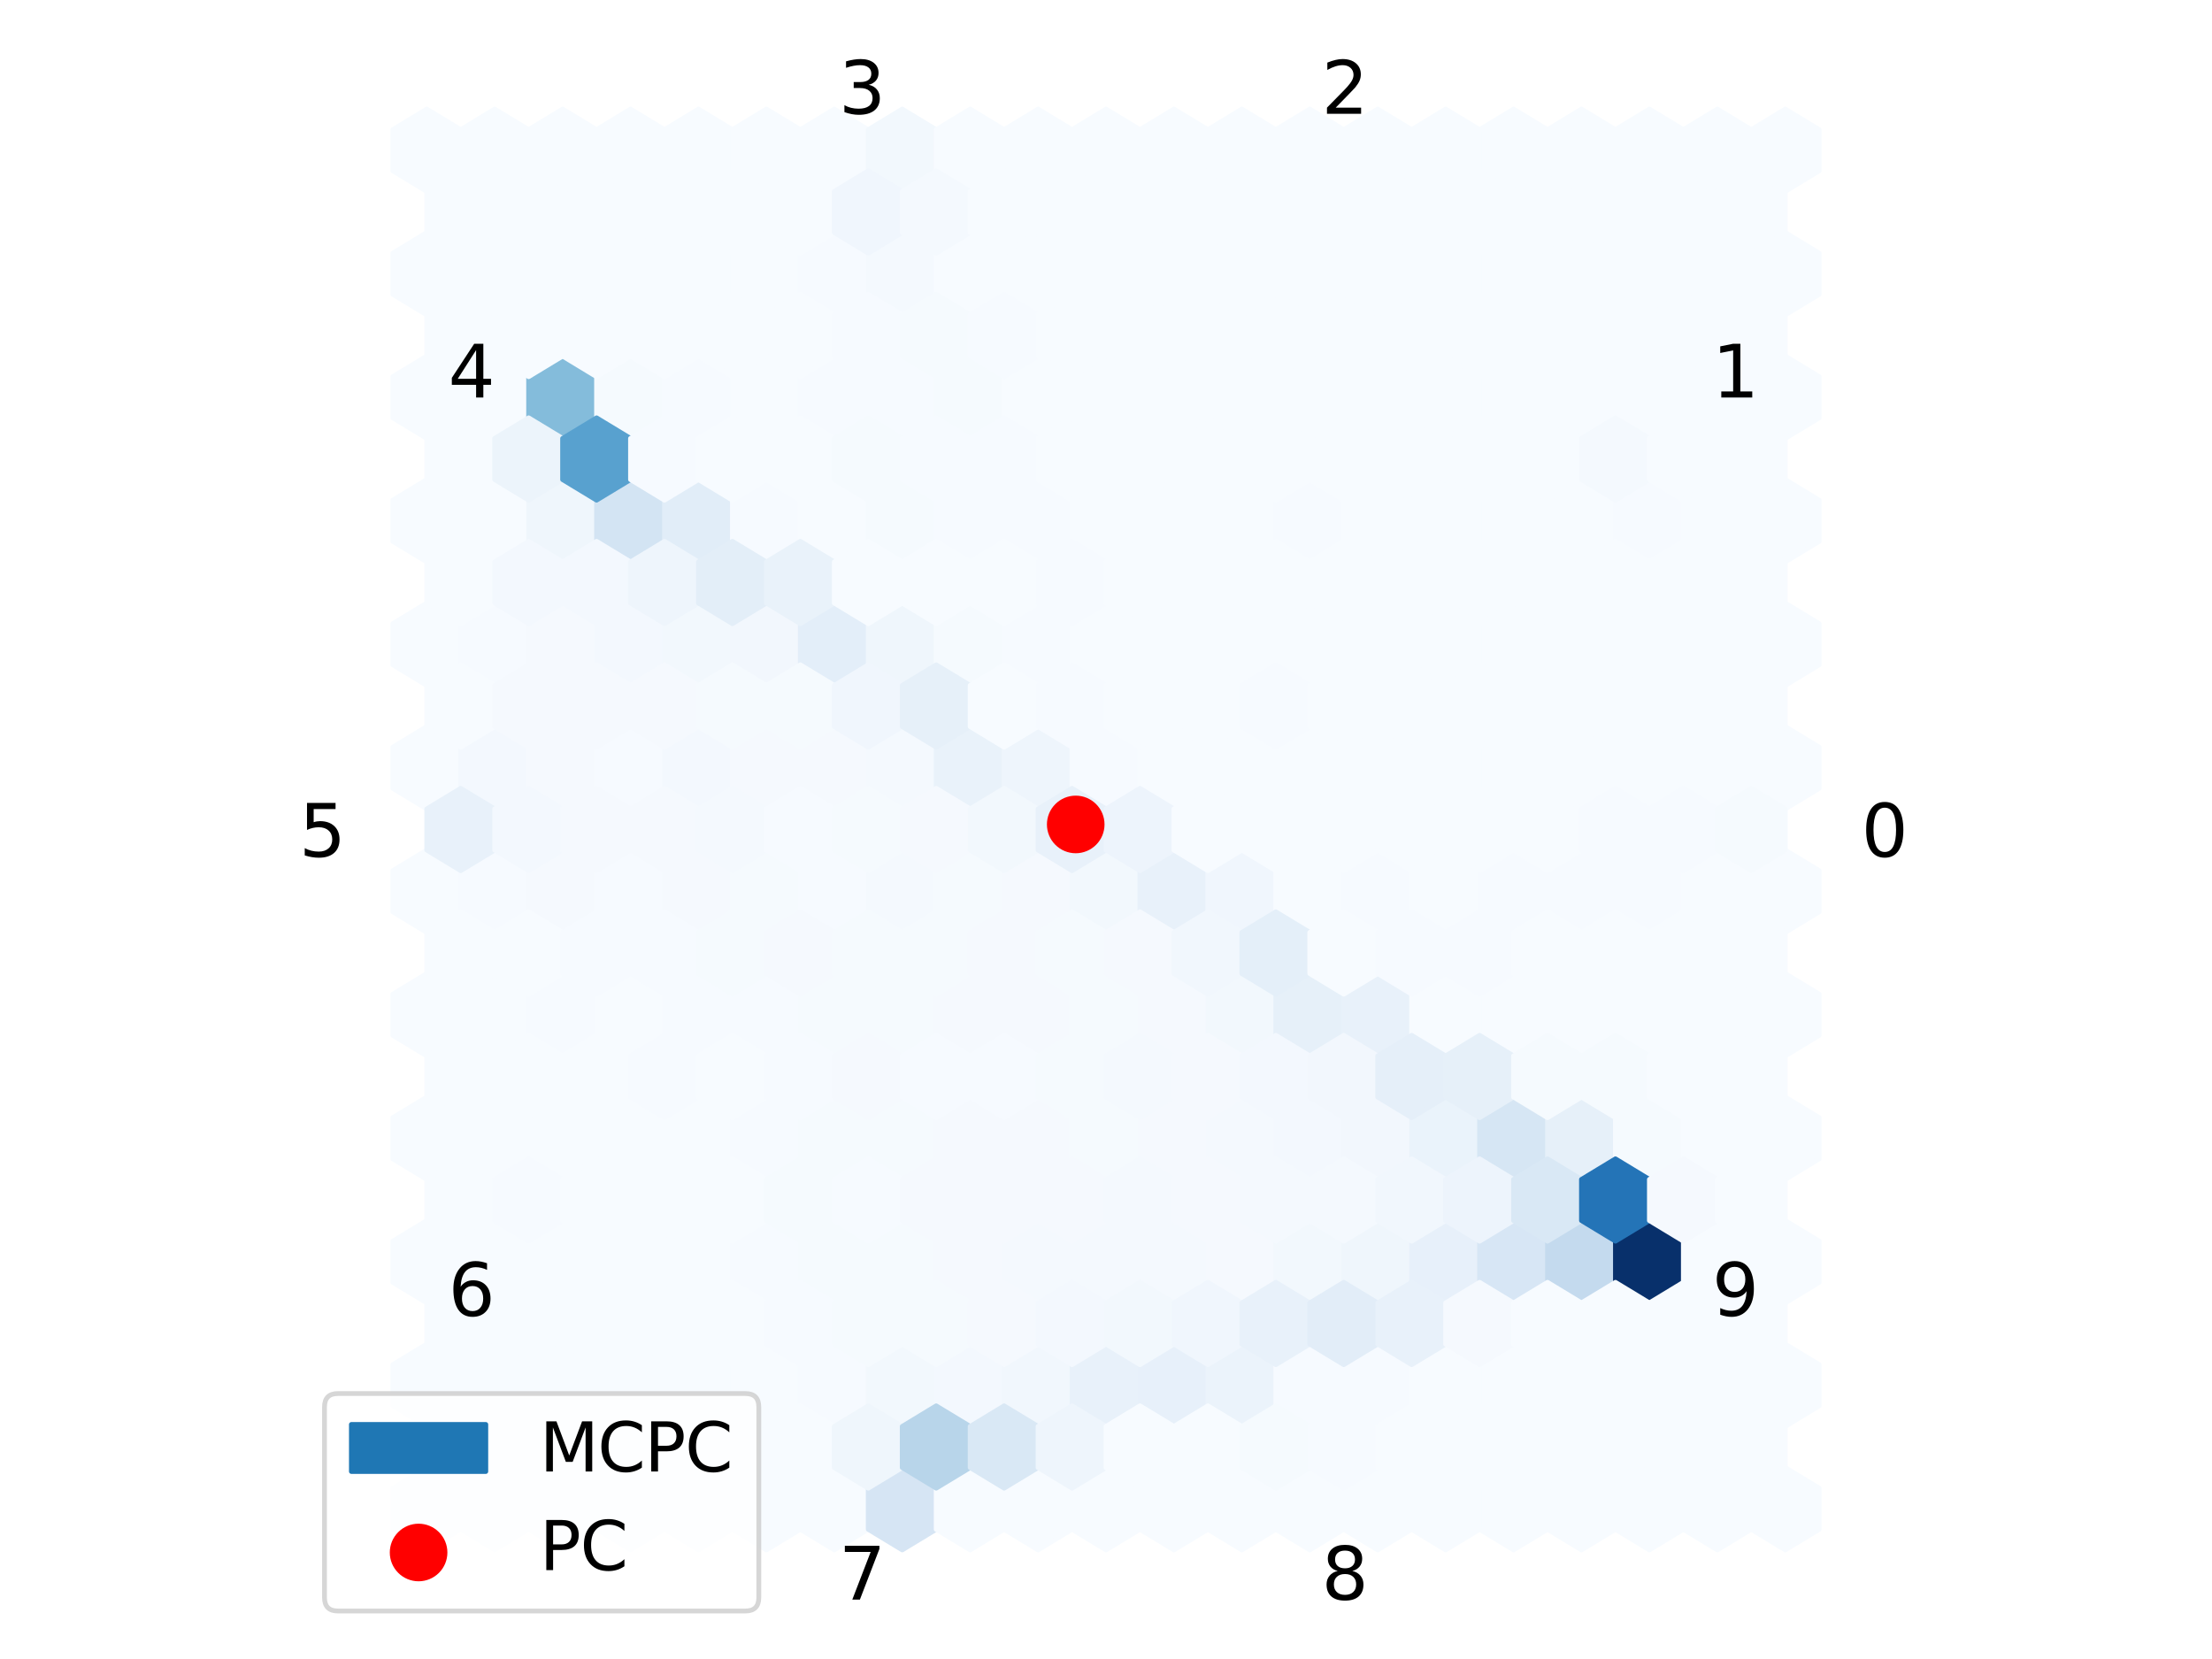 <?xml version="1.0" encoding="utf-8" standalone="no"?>
<!DOCTYPE svg PUBLIC "-//W3C//DTD SVG 1.1//EN"
  "http://www.w3.org/Graphics/SVG/1.1/DTD/svg11.dtd">
<svg xmlns:xlink="http://www.w3.org/1999/xlink" width="460.8pt" height="345.6pt" viewBox="0 0 460.8 345.6" xmlns="http://www.w3.org/2000/svg" version="1.1">
 <defs>
  <style type="text/css">*{stroke-linejoin: round; stroke-linecap: butt}</style>
 </defs>
 <g id="figure_1">
  <g id="patch_1">
   <path d="M 0 345.6 
L 460.8 345.6 
L 460.8 0 
L 0 0 
z
" style="fill: #ffffff"/>
  </g>
  <g id="axes_1">
   <g id="PolyCollection_1">
    <defs>
     <path id="C0_0_1071375696" d="M 237.475 -168.512 
L 237.475 -177.088 
L 230.4 -181.376 
L 223.325 -177.088 
L 223.325 -168.512 
L 230.4 -164.224 
z
"/>
    </defs>
    <g clip-path="url(#p3def15d0c3)">
     <use xlink:href="#C0_0_1071375696" x="-141.5" y="487.1" style="fill: #f7fbff; stroke: #f7fbff"/>
    </g>
    <g clip-path="url(#p3def15d0c3)">
     <use xlink:href="#C0_0_1071375696" x="-141.5" y="461.373" style="fill: #f7fbff; stroke: #f7fbff"/>
    </g>
    <g clip-path="url(#p3def15d0c3)">
     <use xlink:href="#C0_0_1071375696" x="-141.5" y="435.645" style="fill: #f7fbff; stroke: #f7fbff"/>
    </g>
    <g clip-path="url(#p3def15d0c3)">
     <use xlink:href="#C0_0_1071375696" x="-141.5" y="409.918" style="fill: #f7fbff; stroke: #f7fbff"/>
    </g>
    <g clip-path="url(#p3def15d0c3)">
     <use xlink:href="#C0_0_1071375696" x="-141.5" y="384.191" style="fill: #f7fbff; stroke: #f7fbff"/>
    </g>
    <g clip-path="url(#p3def15d0c3)">
     <use xlink:href="#C0_0_1071375696" x="-141.5" y="358.464" style="fill: #f7fbff; stroke: #f7fbff"/>
    </g>
    <g clip-path="url(#p3def15d0c3)">
     <use xlink:href="#C0_0_1071375696" x="-141.5" y="332.736" style="fill: #f7fbff; stroke: #f7fbff"/>
    </g>
    <g clip-path="url(#p3def15d0c3)">
     <use xlink:href="#C0_0_1071375696" x="-141.5" y="307.009" style="fill: #f7fbff; stroke: #f7fbff"/>
    </g>
    <g clip-path="url(#p3def15d0c3)">
     <use xlink:href="#C0_0_1071375696" x="-141.5" y="281.282" style="fill: #f7fbff; stroke: #f7fbff"/>
    </g>
    <g clip-path="url(#p3def15d0c3)">
     <use xlink:href="#C0_0_1071375696" x="-141.5" y="255.555" style="fill: #f7fbff; stroke: #f7fbff"/>
    </g>
    <g clip-path="url(#p3def15d0c3)">
     <use xlink:href="#C0_0_1071375696" x="-141.5" y="229.827" style="fill: #f7fbff; stroke: #f7fbff"/>
    </g>
    <g clip-path="url(#p3def15d0c3)">
     <use xlink:href="#C0_0_1071375696" x="-141.5" y="204.1" style="fill: #f7fbff; stroke: #f7fbff"/>
    </g>
    <g clip-path="url(#p3def15d0c3)">
     <use xlink:href="#C0_0_1071375696" x="-127.35" y="487.1" style="fill: #f7fbff; stroke: #f7fbff"/>
    </g>
    <g clip-path="url(#p3def15d0c3)">
     <use xlink:href="#C0_0_1071375696" x="-127.35" y="461.373" style="fill: #f7fbff; stroke: #f7fbff"/>
    </g>
    <g clip-path="url(#p3def15d0c3)">
     <use xlink:href="#C0_0_1071375696" x="-127.35" y="435.645" style="fill: #f7fbff; stroke: #f7fbff"/>
    </g>
    <g clip-path="url(#p3def15d0c3)">
     <use xlink:href="#C0_0_1071375696" x="-127.35" y="409.918" style="fill: #f7fbff; stroke: #f7fbff"/>
    </g>
    <g clip-path="url(#p3def15d0c3)">
     <use xlink:href="#C0_0_1071375696" x="-127.35" y="384.191" style="fill: #f7fbff; stroke: #f7fbff"/>
    </g>
    <g clip-path="url(#p3def15d0c3)">
     <use xlink:href="#C0_0_1071375696" x="-127.35" y="358.464" style="fill: #f6faff; stroke: #f6faff"/>
    </g>
    <g clip-path="url(#p3def15d0c3)">
     <use xlink:href="#C0_0_1071375696" x="-127.35" y="332.736" style="fill: #f3f8fe; stroke: #f3f8fe"/>
    </g>
    <g clip-path="url(#p3def15d0c3)">
     <use xlink:href="#C0_0_1071375696" x="-127.35" y="307.009" style="fill: #f6faff; stroke: #f6faff"/>
    </g>
    <g clip-path="url(#p3def15d0c3)">
     <use xlink:href="#C0_0_1071375696" x="-127.35" y="281.282" style="fill: #f7fbff; stroke: #f7fbff"/>
    </g>
    <g clip-path="url(#p3def15d0c3)">
     <use xlink:href="#C0_0_1071375696" x="-127.35" y="255.555" style="fill: #f7fbff; stroke: #f7fbff"/>
    </g>
    <g clip-path="url(#p3def15d0c3)">
     <use xlink:href="#C0_0_1071375696" x="-127.35" y="229.827" style="fill: #f7fbff; stroke: #f7fbff"/>
    </g>
    <g clip-path="url(#p3def15d0c3)">
     <use xlink:href="#C0_0_1071375696" x="-127.35" y="204.1" style="fill: #f7fbff; stroke: #f7fbff"/>
    </g>
    <g clip-path="url(#p3def15d0c3)">
     <use xlink:href="#C0_0_1071375696" x="-113.2" y="487.1" style="fill: #f7fbff; stroke: #f7fbff"/>
    </g>
    <g clip-path="url(#p3def15d0c3)">
     <use xlink:href="#C0_0_1071375696" x="-113.2" y="461.373" style="fill: #f7fbff; stroke: #f7fbff"/>
    </g>
    <g clip-path="url(#p3def15d0c3)">
     <use xlink:href="#C0_0_1071375696" x="-113.2" y="435.645" style="fill: #f7fbff; stroke: #f7fbff"/>
    </g>
    <g clip-path="url(#p3def15d0c3)">
     <use xlink:href="#C0_0_1071375696" x="-113.2" y="409.918" style="fill: #f7fbff; stroke: #f7fbff"/>
    </g>
    <g clip-path="url(#p3def15d0c3)">
     <use xlink:href="#C0_0_1071375696" x="-113.2" y="384.191" style="fill: #f6faff; stroke: #f6faff"/>
    </g>
    <g clip-path="url(#p3def15d0c3)">
     <use xlink:href="#C0_0_1071375696" x="-113.2" y="358.464" style="fill: #f5f9fe; stroke: #f5f9fe"/>
    </g>
    <g clip-path="url(#p3def15d0c3)">
     <use xlink:href="#C0_0_1071375696" x="-113.2" y="332.736" style="fill: #f5f9fe; stroke: #f5f9fe"/>
    </g>
    <g clip-path="url(#p3def15d0c3)">
     <use xlink:href="#C0_0_1071375696" x="-113.2" y="307.009" style="fill: #f5f9fe; stroke: #f5f9fe"/>
    </g>
    <g clip-path="url(#p3def15d0c3)">
     <use xlink:href="#C0_0_1071375696" x="-113.2" y="281.282" style="fill: #eff6fc; stroke: #eff6fc"/>
    </g>
    <g clip-path="url(#p3def15d0c3)">
     <use xlink:href="#C0_0_1071375696" x="-113.2" y="255.555" style="fill: #84bcdb; stroke: #84bcdb"/>
    </g>
    <g clip-path="url(#p3def15d0c3)">
     <use xlink:href="#C0_0_1071375696" x="-113.2" y="229.827" style="fill: #f7fbff; stroke: #f7fbff"/>
    </g>
    <g clip-path="url(#p3def15d0c3)">
     <use xlink:href="#C0_0_1071375696" x="-113.2" y="204.1" style="fill: #f7fbff; stroke: #f7fbff"/>
    </g>
    <g clip-path="url(#p3def15d0c3)">
     <use xlink:href="#C0_0_1071375696" x="-99.05" y="487.1" style="fill: #f7fbff; stroke: #f7fbff"/>
    </g>
    <g clip-path="url(#p3def15d0c3)">
     <use xlink:href="#C0_0_1071375696" x="-99.05" y="461.373" style="fill: #f7fbff; stroke: #f7fbff"/>
    </g>
    <g clip-path="url(#p3def15d0c3)">
     <use xlink:href="#C0_0_1071375696" x="-99.05" y="435.645" style="fill: #f7fbff; stroke: #f7fbff"/>
    </g>
    <g clip-path="url(#p3def15d0c3)">
     <use xlink:href="#C0_0_1071375696" x="-99.05" y="409.918" style="fill: #f7fbff; stroke: #f7fbff"/>
    </g>
    <g clip-path="url(#p3def15d0c3)">
     <use xlink:href="#C0_0_1071375696" x="-99.05" y="384.191" style="fill: #f7fbff; stroke: #f7fbff"/>
    </g>
    <g clip-path="url(#p3def15d0c3)">
     <use xlink:href="#C0_0_1071375696" x="-99.05" y="358.464" style="fill: #f6faff; stroke: #f6faff"/>
    </g>
    <g clip-path="url(#p3def15d0c3)">
     <use xlink:href="#C0_0_1071375696" x="-99.05" y="332.736" style="fill: #f6faff; stroke: #f6faff"/>
    </g>
    <g clip-path="url(#p3def15d0c3)">
     <use xlink:href="#C0_0_1071375696" x="-99.05" y="307.009" style="fill: #f3f8fe; stroke: #f3f8fe"/>
    </g>
    <g clip-path="url(#p3def15d0c3)">
     <use xlink:href="#C0_0_1071375696" x="-99.05" y="281.282" style="fill: #d3e4f3; stroke: #d3e4f3"/>
    </g>
    <g clip-path="url(#p3def15d0c3)">
     <use xlink:href="#C0_0_1071375696" x="-99.05" y="255.555" style="fill: #f5fafe; stroke: #f5fafe"/>
    </g>
    <g clip-path="url(#p3def15d0c3)">
     <use xlink:href="#C0_0_1071375696" x="-99.05" y="229.827" style="fill: #f7fbff; stroke: #f7fbff"/>
    </g>
    <g clip-path="url(#p3def15d0c3)">
     <use xlink:href="#C0_0_1071375696" x="-99.05" y="204.1" style="fill: #f7fbff; stroke: #f7fbff"/>
    </g>
    <g clip-path="url(#p3def15d0c3)">
     <use xlink:href="#C0_0_1071375696" x="-84.9" y="487.1" style="fill: #f7fbff; stroke: #f7fbff"/>
    </g>
    <g clip-path="url(#p3def15d0c3)">
     <use xlink:href="#C0_0_1071375696" x="-84.9" y="461.373" style="fill: #f7fbff; stroke: #f7fbff"/>
    </g>
    <g clip-path="url(#p3def15d0c3)">
     <use xlink:href="#C0_0_1071375696" x="-84.9" y="435.645" style="fill: #f7fbff; stroke: #f7fbff"/>
    </g>
    <g clip-path="url(#p3def15d0c3)">
     <use xlink:href="#C0_0_1071375696" x="-84.9" y="409.918" style="fill: #f7fbff; stroke: #f7fbff"/>
    </g>
    <g clip-path="url(#p3def15d0c3)">
     <use xlink:href="#C0_0_1071375696" x="-84.9" y="384.191" style="fill: #f6faff; stroke: #f6faff"/>
    </g>
    <g clip-path="url(#p3def15d0c3)">
     <use xlink:href="#C0_0_1071375696" x="-84.9" y="358.464" style="fill: #f5f9fe; stroke: #f5f9fe"/>
    </g>
    <g clip-path="url(#p3def15d0c3)">
     <use xlink:href="#C0_0_1071375696" x="-84.9" y="332.736" style="fill: #f3f8fe; stroke: #f3f8fe"/>
    </g>
    <g clip-path="url(#p3def15d0c3)">
     <use xlink:href="#C0_0_1071375696" x="-84.9" y="307.009" style="fill: #f2f8fd; stroke: #f2f8fd"/>
    </g>
    <g clip-path="url(#p3def15d0c3)">
     <use xlink:href="#C0_0_1071375696" x="-84.9" y="281.282" style="fill: #e1edf8; stroke: #e1edf8"/>
    </g>
    <g clip-path="url(#p3def15d0c3)">
     <use xlink:href="#C0_0_1071375696" x="-84.9" y="255.555" style="fill: #f6faff; stroke: #f6faff"/>
    </g>
    <g clip-path="url(#p3def15d0c3)">
     <use xlink:href="#C0_0_1071375696" x="-84.9" y="229.827" style="fill: #f7fbff; stroke: #f7fbff"/>
    </g>
    <g clip-path="url(#p3def15d0c3)">
     <use xlink:href="#C0_0_1071375696" x="-84.9" y="204.1" style="fill: #f7fbff; stroke: #f7fbff"/>
    </g>
    <g clip-path="url(#p3def15d0c3)">
     <use xlink:href="#C0_0_1071375696" x="-70.75" y="487.1" style="fill: #f7fbff; stroke: #f7fbff"/>
    </g>
    <g clip-path="url(#p3def15d0c3)">
     <use xlink:href="#C0_0_1071375696" x="-70.75" y="461.373" style="fill: #f7fbff; stroke: #f7fbff"/>
    </g>
    <g clip-path="url(#p3def15d0c3)">
     <use xlink:href="#C0_0_1071375696" x="-70.75" y="435.645" style="fill: #f6faff; stroke: #f6faff"/>
    </g>
    <g clip-path="url(#p3def15d0c3)">
     <use xlink:href="#C0_0_1071375696" x="-70.75" y="409.918" style="fill: #f6faff; stroke: #f6faff"/>
    </g>
    <g clip-path="url(#p3def15d0c3)">
     <use xlink:href="#C0_0_1071375696" x="-70.75" y="384.191" style="fill: #f6faff; stroke: #f6faff"/>
    </g>
    <g clip-path="url(#p3def15d0c3)">
     <use xlink:href="#C0_0_1071375696" x="-70.75" y="358.464" style="fill: #f5fafe; stroke: #f5fafe"/>
    </g>
    <g clip-path="url(#p3def15d0c3)">
     <use xlink:href="#C0_0_1071375696" x="-70.75" y="332.736" style="fill: #f5f9fe; stroke: #f5f9fe"/>
    </g>
    <g clip-path="url(#p3def15d0c3)">
     <use xlink:href="#C0_0_1071375696" x="-70.75" y="307.009" style="fill: #f2f7fd; stroke: #f2f7fd"/>
    </g>
    <g clip-path="url(#p3def15d0c3)">
     <use xlink:href="#C0_0_1071375696" x="-70.75" y="281.282" style="fill: #f6faff; stroke: #f6faff"/>
    </g>
    <g clip-path="url(#p3def15d0c3)">
     <use xlink:href="#C0_0_1071375696" x="-70.75" y="255.555" style="fill: #f7fbff; stroke: #f7fbff"/>
    </g>
    <g clip-path="url(#p3def15d0c3)">
     <use xlink:href="#C0_0_1071375696" x="-70.75" y="229.827" style="fill: #f7fbff; stroke: #f7fbff"/>
    </g>
    <g clip-path="url(#p3def15d0c3)">
     <use xlink:href="#C0_0_1071375696" x="-70.75" y="204.1" style="fill: #f7fbff; stroke: #f7fbff"/>
    </g>
    <g clip-path="url(#p3def15d0c3)">
     <use xlink:href="#C0_0_1071375696" x="-56.6" y="487.1" style="fill: #f7fbff; stroke: #f7fbff"/>
    </g>
    <g clip-path="url(#p3def15d0c3)">
     <use xlink:href="#C0_0_1071375696" x="-56.6" y="461.373" style="fill: #f6faff; stroke: #f6faff"/>
    </g>
    <g clip-path="url(#p3def15d0c3)">
     <use xlink:href="#C0_0_1071375696" x="-56.6" y="435.645" style="fill: #f5fafe; stroke: #f5fafe"/>
    </g>
    <g clip-path="url(#p3def15d0c3)">
     <use xlink:href="#C0_0_1071375696" x="-56.6" y="409.918" style="fill: #f5fafe; stroke: #f5fafe"/>
    </g>
    <g clip-path="url(#p3def15d0c3)">
     <use xlink:href="#C0_0_1071375696" x="-56.6" y="384.191" style="fill: #f5fafe; stroke: #f5fafe"/>
    </g>
    <g clip-path="url(#p3def15d0c3)">
     <use xlink:href="#C0_0_1071375696" x="-56.6" y="358.464" style="fill: #f6faff; stroke: #f6faff"/>
    </g>
    <g clip-path="url(#p3def15d0c3)">
     <use xlink:href="#C0_0_1071375696" x="-56.6" y="332.736" style="fill: #f5f9fe; stroke: #f5f9fe"/>
    </g>
    <g clip-path="url(#p3def15d0c3)">
     <use xlink:href="#C0_0_1071375696" x="-56.6" y="307.009" style="fill: #e3eef9; stroke: #e3eef9"/>
    </g>
    <g clip-path="url(#p3def15d0c3)">
     <use xlink:href="#C0_0_1071375696" x="-56.6" y="281.282" style="fill: #f7fbff; stroke: #f7fbff"/>
    </g>
    <g clip-path="url(#p3def15d0c3)">
     <use xlink:href="#C0_0_1071375696" x="-56.6" y="255.555" style="fill: #f6faff; stroke: #f6faff"/>
    </g>
    <g clip-path="url(#p3def15d0c3)">
     <use xlink:href="#C0_0_1071375696" x="-56.6" y="229.827" style="fill: #f6faff; stroke: #f6faff"/>
    </g>
    <g clip-path="url(#p3def15d0c3)">
     <use xlink:href="#C0_0_1071375696" x="-56.6" y="204.1" style="fill: #f7fbff; stroke: #f7fbff"/>
    </g>
    <g clip-path="url(#p3def15d0c3)">
     <use xlink:href="#C0_0_1071375696" x="-42.45" y="487.1" style="fill: #d6e5f4; stroke: #d6e5f4"/>
    </g>
    <g clip-path="url(#p3def15d0c3)">
     <use xlink:href="#C0_0_1071375696" x="-42.45" y="461.373" style="fill: #f2f8fd; stroke: #f2f8fd"/>
    </g>
    <g clip-path="url(#p3def15d0c3)">
     <use xlink:href="#C0_0_1071375696" x="-42.45" y="435.645" style="fill: #f5fafe; stroke: #f5fafe"/>
    </g>
    <g clip-path="url(#p3def15d0c3)">
     <use xlink:href="#C0_0_1071375696" x="-42.45" y="409.918" style="fill: #f5fafe; stroke: #f5fafe"/>
    </g>
    <g clip-path="url(#p3def15d0c3)">
     <use xlink:href="#C0_0_1071375696" x="-42.45" y="384.191" style="fill: #f5fafe; stroke: #f5fafe"/>
    </g>
    <g clip-path="url(#p3def15d0c3)">
     <use xlink:href="#C0_0_1071375696" x="-42.45" y="358.464" style="fill: #f4f9fe; stroke: #f4f9fe"/>
    </g>
    <g clip-path="url(#p3def15d0c3)">
     <use xlink:href="#C0_0_1071375696" x="-42.45" y="332.736" style="fill: #f4f9fe; stroke: #f4f9fe"/>
    </g>
    <g clip-path="url(#p3def15d0c3)">
     <use xlink:href="#C0_0_1071375696" x="-42.45" y="307.009" style="fill: #eff6fc; stroke: #eff6fc"/>
    </g>
    <g clip-path="url(#p3def15d0c3)">
     <use xlink:href="#C0_0_1071375696" x="-42.45" y="281.282" style="fill: #f5fafe; stroke: #f5fafe"/>
    </g>
    <g clip-path="url(#p3def15d0c3)">
     <use xlink:href="#C0_0_1071375696" x="-42.45" y="255.555" style="fill: #f6faff; stroke: #f6faff"/>
    </g>
    <g clip-path="url(#p3def15d0c3)">
     <use xlink:href="#C0_0_1071375696" x="-42.45" y="229.827" style="fill: #f4f9fe; stroke: #f4f9fe"/>
    </g>
    <g clip-path="url(#p3def15d0c3)">
     <use xlink:href="#C0_0_1071375696" x="-42.45" y="204.1" style="fill: #f2f8fd; stroke: #f2f8fd"/>
    </g>
    <g clip-path="url(#p3def15d0c3)">
     <use xlink:href="#C0_0_1071375696" x="-28.3" y="487.1" style="fill: #f7fbff; stroke: #f7fbff"/>
    </g>
    <g clip-path="url(#p3def15d0c3)">
     <use xlink:href="#C0_0_1071375696" x="-28.3" y="461.373" style="fill: #f3f8fe; stroke: #f3f8fe"/>
    </g>
    <g clip-path="url(#p3def15d0c3)">
     <use xlink:href="#C0_0_1071375696" x="-28.3" y="435.645" style="fill: #f5f9fe; stroke: #f5f9fe"/>
    </g>
    <g clip-path="url(#p3def15d0c3)">
     <use xlink:href="#C0_0_1071375696" x="-28.3" y="409.918" style="fill: #f5f9fe; stroke: #f5f9fe"/>
    </g>
    <g clip-path="url(#p3def15d0c3)">
     <use xlink:href="#C0_0_1071375696" x="-28.3" y="384.191" style="fill: #f5f9fe; stroke: #f5f9fe"/>
    </g>
    <g clip-path="url(#p3def15d0c3)">
     <use xlink:href="#C0_0_1071375696" x="-28.3" y="358.464" style="fill: #f5fafe; stroke: #f5fafe"/>
    </g>
    <g clip-path="url(#p3def15d0c3)">
     <use xlink:href="#C0_0_1071375696" x="-28.3" y="332.736" style="fill: #e9f2fa; stroke: #e9f2fa"/>
    </g>
    <g clip-path="url(#p3def15d0c3)">
     <use xlink:href="#C0_0_1071375696" x="-28.3" y="307.009" style="fill: #f5fafe; stroke: #f5fafe"/>
    </g>
    <g clip-path="url(#p3def15d0c3)">
     <use xlink:href="#C0_0_1071375696" x="-28.3" y="281.282" style="fill: #f6faff; stroke: #f6faff"/>
    </g>
    <g clip-path="url(#p3def15d0c3)">
     <use xlink:href="#C0_0_1071375696" x="-28.3" y="255.555" style="fill: #f5fafe; stroke: #f5fafe"/>
    </g>
    <g clip-path="url(#p3def15d0c3)">
     <use xlink:href="#C0_0_1071375696" x="-28.3" y="229.827" style="fill: #f7fbff; stroke: #f7fbff"/>
    </g>
    <g clip-path="url(#p3def15d0c3)">
     <use xlink:href="#C0_0_1071375696" x="-28.3" y="204.1" style="fill: #f7fbff; stroke: #f7fbff"/>
    </g>
    <g clip-path="url(#p3def15d0c3)">
     <use xlink:href="#C0_0_1071375696" x="-14.15" y="487.1" style="fill: #f7fbff; stroke: #f7fbff"/>
    </g>
    <g clip-path="url(#p3def15d0c3)">
     <use xlink:href="#C0_0_1071375696" x="-14.15" y="461.373" style="fill: #f1f7fd; stroke: #f1f7fd"/>
    </g>
    <g clip-path="url(#p3def15d0c3)">
     <use xlink:href="#C0_0_1071375696" x="-14.15" y="435.645" style="fill: #f4f9fe; stroke: #f4f9fe"/>
    </g>
    <g clip-path="url(#p3def15d0c3)">
     <use xlink:href="#C0_0_1071375696" x="-14.15" y="409.918" style="fill: #f5f9fe; stroke: #f5f9fe"/>
    </g>
    <g clip-path="url(#p3def15d0c3)">
     <use xlink:href="#C0_0_1071375696" x="-14.15" y="384.191" style="fill: #f5f9fe; stroke: #f5f9fe"/>
    </g>
    <g clip-path="url(#p3def15d0c3)">
     <use xlink:href="#C0_0_1071375696" x="-14.15" y="358.464" style="fill: #f5f9fe; stroke: #f5f9fe"/>
    </g>
    <g clip-path="url(#p3def15d0c3)">
     <use xlink:href="#C0_0_1071375696" x="-14.15" y="332.736" style="fill: #eef5fc; stroke: #eef5fc"/>
    </g>
    <g clip-path="url(#p3def15d0c3)">
     <use xlink:href="#C0_0_1071375696" x="-14.15" y="307.009" style="fill: #f6faff; stroke: #f6faff"/>
    </g>
    <g clip-path="url(#p3def15d0c3)">
     <use xlink:href="#C0_0_1071375696" x="-14.15" y="281.282" style="fill: #f6faff; stroke: #f6faff"/>
    </g>
    <g clip-path="url(#p3def15d0c3)">
     <use xlink:href="#C0_0_1071375696" x="-14.15" y="255.555" style="fill: #f7fbff; stroke: #f7fbff"/>
    </g>
    <g clip-path="url(#p3def15d0c3)">
     <use xlink:href="#C0_0_1071375696" x="-14.15" y="229.827" style="fill: #f7fbff; stroke: #f7fbff"/>
    </g>
    <g clip-path="url(#p3def15d0c3)">
     <use xlink:href="#C0_0_1071375696" x="-14.15" y="204.1" style="fill: #f7fbff; stroke: #f7fbff"/>
    </g>
    <g clip-path="url(#p3def15d0c3)">
     <use xlink:href="#C0_0_1071375696" x="0" y="487.1" style="fill: #f7fbff; stroke: #f7fbff"/>
    </g>
    <g clip-path="url(#p3def15d0c3)">
     <use xlink:href="#C0_0_1071375696" x="0" y="461.373" style="fill: #e8f1fa; stroke: #e8f1fa"/>
    </g>
    <g clip-path="url(#p3def15d0c3)">
     <use xlink:href="#C0_0_1071375696" x="0" y="435.645" style="fill: #f4f9fe; stroke: #f4f9fe"/>
    </g>
    <g clip-path="url(#p3def15d0c3)">
     <use xlink:href="#C0_0_1071375696" x="0" y="409.918" style="fill: #f5fafe; stroke: #f5fafe"/>
    </g>
    <g clip-path="url(#p3def15d0c3)">
     <use xlink:href="#C0_0_1071375696" x="0" y="384.191" style="fill: #f5fafe; stroke: #f5fafe"/>
    </g>
    <g clip-path="url(#p3def15d0c3)">
     <use xlink:href="#C0_0_1071375696" x="0" y="358.464" style="fill: #f2f8fd; stroke: #f2f8fd"/>
    </g>
    <g clip-path="url(#p3def15d0c3)">
     <use xlink:href="#C0_0_1071375696" x="0" y="332.736" style="fill: #f6faff; stroke: #f6faff"/>
    </g>
    <g clip-path="url(#p3def15d0c3)">
     <use xlink:href="#C0_0_1071375696" x="0" y="307.009" style="fill: #f7fbff; stroke: #f7fbff"/>
    </g>
    <g clip-path="url(#p3def15d0c3)">
     <use xlink:href="#C0_0_1071375696" x="0" y="281.282" style="fill: #f7fbff; stroke: #f7fbff"/>
    </g>
    <g clip-path="url(#p3def15d0c3)">
     <use xlink:href="#C0_0_1071375696" x="0" y="255.555" style="fill: #f7fbff; stroke: #f7fbff"/>
    </g>
    <g clip-path="url(#p3def15d0c3)">
     <use xlink:href="#C0_0_1071375696" x="0" y="229.827" style="fill: #f7fbff; stroke: #f7fbff"/>
    </g>
    <g clip-path="url(#p3def15d0c3)">
     <use xlink:href="#C0_0_1071375696" x="0" y="204.1" style="fill: #f7fbff; stroke: #f7fbff"/>
    </g>
    <g clip-path="url(#p3def15d0c3)">
     <use xlink:href="#C0_0_1071375696" x="14.15" y="487.1" style="fill: #f7fbff; stroke: #f7fbff"/>
    </g>
    <g clip-path="url(#p3def15d0c3)">
     <use xlink:href="#C0_0_1071375696" x="14.15" y="461.373" style="fill: #e7f0fa; stroke: #e7f0fa"/>
    </g>
    <g clip-path="url(#p3def15d0c3)">
     <use xlink:href="#C0_0_1071375696" x="14.15" y="435.645" style="fill: #f4f9fe; stroke: #f4f9fe"/>
    </g>
    <g clip-path="url(#p3def15d0c3)">
     <use xlink:href="#C0_0_1071375696" x="14.15" y="409.918" style="fill: #f5f9fe; stroke: #f5f9fe"/>
    </g>
    <g clip-path="url(#p3def15d0c3)">
     <use xlink:href="#C0_0_1071375696" x="14.15" y="384.191" style="fill: #f5f9fe; stroke: #f5f9fe"/>
    </g>
    <g clip-path="url(#p3def15d0c3)">
     <use xlink:href="#C0_0_1071375696" x="14.15" y="358.464" style="fill: #e8f1fa; stroke: #e8f1fa"/>
    </g>
    <g clip-path="url(#p3def15d0c3)">
     <use xlink:href="#C0_0_1071375696" x="14.15" y="332.736" style="fill: #f7fbff; stroke: #f7fbff"/>
    </g>
    <g clip-path="url(#p3def15d0c3)">
     <use xlink:href="#C0_0_1071375696" x="14.15" y="307.009" style="fill: #f7fbff; stroke: #f7fbff"/>
    </g>
    <g clip-path="url(#p3def15d0c3)">
     <use xlink:href="#C0_0_1071375696" x="14.15" y="281.282" style="fill: #f7fbff; stroke: #f7fbff"/>
    </g>
    <g clip-path="url(#p3def15d0c3)">
     <use xlink:href="#C0_0_1071375696" x="14.15" y="255.555" style="fill: #f7fbff; stroke: #f7fbff"/>
    </g>
    <g clip-path="url(#p3def15d0c3)">
     <use xlink:href="#C0_0_1071375696" x="14.15" y="229.827" style="fill: #f7fbff; stroke: #f7fbff"/>
    </g>
    <g clip-path="url(#p3def15d0c3)">
     <use xlink:href="#C0_0_1071375696" x="14.15" y="204.1" style="fill: #f7fbff; stroke: #f7fbff"/>
    </g>
    <g clip-path="url(#p3def15d0c3)">
     <use xlink:href="#C0_0_1071375696" x="28.3" y="487.1" style="fill: #f7fbff; stroke: #f7fbff"/>
    </g>
    <g clip-path="url(#p3def15d0c3)">
     <use xlink:href="#C0_0_1071375696" x="28.3" y="461.373" style="fill: #ebf3fb; stroke: #ebf3fb"/>
    </g>
    <g clip-path="url(#p3def15d0c3)">
     <use xlink:href="#C0_0_1071375696" x="28.3" y="435.645" style="fill: #f5f9fe; stroke: #f5f9fe"/>
    </g>
    <g clip-path="url(#p3def15d0c3)">
     <use xlink:href="#C0_0_1071375696" x="28.3" y="409.918" style="fill: #f4f9fe; stroke: #f4f9fe"/>
    </g>
    <g clip-path="url(#p3def15d0c3)">
     <use xlink:href="#C0_0_1071375696" x="28.3" y="384.191" style="fill: #f2f8fd; stroke: #f2f8fd"/>
    </g>
    <g clip-path="url(#p3def15d0c3)">
     <use xlink:href="#C0_0_1071375696" x="28.3" y="358.464" style="fill: #f0f6fd; stroke: #f0f6fd"/>
    </g>
    <g clip-path="url(#p3def15d0c3)">
     <use xlink:href="#C0_0_1071375696" x="28.3" y="332.736" style="fill: #f7fbff; stroke: #f7fbff"/>
    </g>
    <g clip-path="url(#p3def15d0c3)">
     <use xlink:href="#C0_0_1071375696" x="28.3" y="307.009" style="fill: #f7fbff; stroke: #f7fbff"/>
    </g>
    <g clip-path="url(#p3def15d0c3)">
     <use xlink:href="#C0_0_1071375696" x="28.3" y="281.282" style="fill: #f7fbff; stroke: #f7fbff"/>
    </g>
    <g clip-path="url(#p3def15d0c3)">
     <use xlink:href="#C0_0_1071375696" x="28.3" y="255.555" style="fill: #f7fbff; stroke: #f7fbff"/>
    </g>
    <g clip-path="url(#p3def15d0c3)">
     <use xlink:href="#C0_0_1071375696" x="28.3" y="229.827" style="fill: #f7fbff; stroke: #f7fbff"/>
    </g>
    <g clip-path="url(#p3def15d0c3)">
     <use xlink:href="#C0_0_1071375696" x="28.3" y="204.1" style="fill: #f7fbff; stroke: #f7fbff"/>
    </g>
    <g clip-path="url(#p3def15d0c3)">
     <use xlink:href="#C0_0_1071375696" x="42.45" y="487.1" style="fill: #f7fbff; stroke: #f7fbff"/>
    </g>
    <g clip-path="url(#p3def15d0c3)">
     <use xlink:href="#C0_0_1071375696" x="42.45" y="461.373" style="fill: #f6faff; stroke: #f6faff"/>
    </g>
    <g clip-path="url(#p3def15d0c3)">
     <use xlink:href="#C0_0_1071375696" x="42.45" y="435.645" style="fill: #f2f8fd; stroke: #f2f8fd"/>
    </g>
    <g clip-path="url(#p3def15d0c3)">
     <use xlink:href="#C0_0_1071375696" x="42.45" y="409.918" style="fill: #f3f8fe; stroke: #f3f8fe"/>
    </g>
    <g clip-path="url(#p3def15d0c3)">
     <use xlink:href="#C0_0_1071375696" x="42.45" y="384.191" style="fill: #e6f0f9; stroke: #e6f0f9"/>
    </g>
    <g clip-path="url(#p3def15d0c3)">
     <use xlink:href="#C0_0_1071375696" x="42.45" y="358.464" style="fill: #f7fbff; stroke: #f7fbff"/>
    </g>
    <g clip-path="url(#p3def15d0c3)">
     <use xlink:href="#C0_0_1071375696" x="42.45" y="332.736" style="fill: #f7fbff; stroke: #f7fbff"/>
    </g>
    <g clip-path="url(#p3def15d0c3)">
     <use xlink:href="#C0_0_1071375696" x="42.45" y="307.009" style="fill: #f7fbff; stroke: #f7fbff"/>
    </g>
    <g clip-path="url(#p3def15d0c3)">
     <use xlink:href="#C0_0_1071375696" x="42.45" y="281.282" style="fill: #f6faff; stroke: #f6faff"/>
    </g>
    <g clip-path="url(#p3def15d0c3)">
     <use xlink:href="#C0_0_1071375696" x="42.45" y="255.555" style="fill: #f7fbff; stroke: #f7fbff"/>
    </g>
    <g clip-path="url(#p3def15d0c3)">
     <use xlink:href="#C0_0_1071375696" x="42.45" y="229.827" style="fill: #f7fbff; stroke: #f7fbff"/>
    </g>
    <g clip-path="url(#p3def15d0c3)">
     <use xlink:href="#C0_0_1071375696" x="42.45" y="204.1" style="fill: #f7fbff; stroke: #f7fbff"/>
    </g>
    <g clip-path="url(#p3def15d0c3)">
     <use xlink:href="#C0_0_1071375696" x="56.6" y="487.1" style="fill: #f7fbff; stroke: #f7fbff"/>
    </g>
    <g clip-path="url(#p3def15d0c3)">
     <use xlink:href="#C0_0_1071375696" x="56.6" y="461.373" style="fill: #f6faff; stroke: #f6faff"/>
    </g>
    <g clip-path="url(#p3def15d0c3)">
     <use xlink:href="#C0_0_1071375696" x="56.6" y="435.645" style="fill: #eff6fc; stroke: #eff6fc"/>
    </g>
    <g clip-path="url(#p3def15d0c3)">
     <use xlink:href="#C0_0_1071375696" x="56.6" y="409.918" style="fill: #f2f7fd; stroke: #f2f7fd"/>
    </g>
    <g clip-path="url(#p3def15d0c3)">
     <use xlink:href="#C0_0_1071375696" x="56.6" y="384.191" style="fill: #e8f1fa; stroke: #e8f1fa"/>
    </g>
    <g clip-path="url(#p3def15d0c3)">
     <use xlink:href="#C0_0_1071375696" x="56.6" y="358.464" style="fill: #f6faff; stroke: #f6faff"/>
    </g>
    <g clip-path="url(#p3def15d0c3)">
     <use xlink:href="#C0_0_1071375696" x="56.6" y="332.736" style="fill: #f7fbff; stroke: #f7fbff"/>
    </g>
    <g clip-path="url(#p3def15d0c3)">
     <use xlink:href="#C0_0_1071375696" x="56.6" y="307.009" style="fill: #f7fbff; stroke: #f7fbff"/>
    </g>
    <g clip-path="url(#p3def15d0c3)">
     <use xlink:href="#C0_0_1071375696" x="56.6" y="281.282" style="fill: #f7fbff; stroke: #f7fbff"/>
    </g>
    <g clip-path="url(#p3def15d0c3)">
     <use xlink:href="#C0_0_1071375696" x="56.6" y="255.555" style="fill: #f7fbff; stroke: #f7fbff"/>
    </g>
    <g clip-path="url(#p3def15d0c3)">
     <use xlink:href="#C0_0_1071375696" x="56.6" y="229.827" style="fill: #f7fbff; stroke: #f7fbff"/>
    </g>
    <g clip-path="url(#p3def15d0c3)">
     <use xlink:href="#C0_0_1071375696" x="56.6" y="204.1" style="fill: #f7fbff; stroke: #f7fbff"/>
    </g>
    <g clip-path="url(#p3def15d0c3)">
     <use xlink:href="#C0_0_1071375696" x="70.75" y="487.1" style="fill: #f7fbff; stroke: #f7fbff"/>
    </g>
    <g clip-path="url(#p3def15d0c3)">
     <use xlink:href="#C0_0_1071375696" x="70.75" y="461.373" style="fill: #f7fbff; stroke: #f7fbff"/>
    </g>
    <g clip-path="url(#p3def15d0c3)">
     <use xlink:href="#C0_0_1071375696" x="70.75" y="435.645" style="fill: #e7f0fa; stroke: #e7f0fa"/>
    </g>
    <g clip-path="url(#p3def15d0c3)">
     <use xlink:href="#C0_0_1071375696" x="70.75" y="409.918" style="fill: #eaf3fb; stroke: #eaf3fb"/>
    </g>
    <g clip-path="url(#p3def15d0c3)">
     <use xlink:href="#C0_0_1071375696" x="70.75" y="384.191" style="fill: #f7fbff; stroke: #f7fbff"/>
    </g>
    <g clip-path="url(#p3def15d0c3)">
     <use xlink:href="#C0_0_1071375696" x="70.75" y="358.464" style="fill: #f7fbff; stroke: #f7fbff"/>
    </g>
    <g clip-path="url(#p3def15d0c3)">
     <use xlink:href="#C0_0_1071375696" x="70.75" y="332.736" style="fill: #f7fbff; stroke: #f7fbff"/>
    </g>
    <g clip-path="url(#p3def15d0c3)">
     <use xlink:href="#C0_0_1071375696" x="70.75" y="307.009" style="fill: #f7fbff; stroke: #f7fbff"/>
    </g>
    <g clip-path="url(#p3def15d0c3)">
     <use xlink:href="#C0_0_1071375696" x="70.75" y="281.282" style="fill: #f7fbff; stroke: #f7fbff"/>
    </g>
    <g clip-path="url(#p3def15d0c3)">
     <use xlink:href="#C0_0_1071375696" x="70.75" y="255.555" style="fill: #f7fbff; stroke: #f7fbff"/>
    </g>
    <g clip-path="url(#p3def15d0c3)">
     <use xlink:href="#C0_0_1071375696" x="70.75" y="229.827" style="fill: #f7fbff; stroke: #f7fbff"/>
    </g>
    <g clip-path="url(#p3def15d0c3)">
     <use xlink:href="#C0_0_1071375696" x="70.75" y="204.1" style="fill: #f7fbff; stroke: #f7fbff"/>
    </g>
    <g clip-path="url(#p3def15d0c3)">
     <use xlink:href="#C0_0_1071375696" x="84.9" y="487.1" style="fill: #f7fbff; stroke: #f7fbff"/>
    </g>
    <g clip-path="url(#p3def15d0c3)">
     <use xlink:href="#C0_0_1071375696" x="84.9" y="461.373" style="fill: #f7fbff; stroke: #f7fbff"/>
    </g>
    <g clip-path="url(#p3def15d0c3)">
     <use xlink:href="#C0_0_1071375696" x="84.9" y="435.645" style="fill: #d7e6f5; stroke: #d7e6f5"/>
    </g>
    <g clip-path="url(#p3def15d0c3)">
     <use xlink:href="#C0_0_1071375696" x="84.9" y="409.918" style="fill: #d6e6f4; stroke: #d6e6f4"/>
    </g>
    <g clip-path="url(#p3def15d0c3)">
     <use xlink:href="#C0_0_1071375696" x="84.9" y="384.191" style="fill: #f7fbff; stroke: #f7fbff"/>
    </g>
    <g clip-path="url(#p3def15d0c3)">
     <use xlink:href="#C0_0_1071375696" x="84.9" y="358.464" style="fill: #f6faff; stroke: #f6faff"/>
    </g>
    <g clip-path="url(#p3def15d0c3)">
     <use xlink:href="#C0_0_1071375696" x="84.9" y="332.736" style="fill: #f7fbff; stroke: #f7fbff"/>
    </g>
    <g clip-path="url(#p3def15d0c3)">
     <use xlink:href="#C0_0_1071375696" x="84.9" y="307.009" style="fill: #f7fbff; stroke: #f7fbff"/>
    </g>
    <g clip-path="url(#p3def15d0c3)">
     <use xlink:href="#C0_0_1071375696" x="84.9" y="281.282" style="fill: #f7fbff; stroke: #f7fbff"/>
    </g>
    <g clip-path="url(#p3def15d0c3)">
     <use xlink:href="#C0_0_1071375696" x="84.9" y="255.555" style="fill: #f7fbff; stroke: #f7fbff"/>
    </g>
    <g clip-path="url(#p3def15d0c3)">
     <use xlink:href="#C0_0_1071375696" x="84.9" y="229.827" style="fill: #f7fbff; stroke: #f7fbff"/>
    </g>
    <g clip-path="url(#p3def15d0c3)">
     <use xlink:href="#C0_0_1071375696" x="84.9" y="204.1" style="fill: #f7fbff; stroke: #f7fbff"/>
    </g>
    <g clip-path="url(#p3def15d0c3)">
     <use xlink:href="#C0_0_1071375696" x="99.05" y="487.1" style="fill: #f7fbff; stroke: #f7fbff"/>
    </g>
    <g clip-path="url(#p3def15d0c3)">
     <use xlink:href="#C0_0_1071375696" x="99.05" y="461.373" style="fill: #f7fbff; stroke: #f7fbff"/>
    </g>
    <g clip-path="url(#p3def15d0c3)">
     <use xlink:href="#C0_0_1071375696" x="99.05" y="435.645" style="fill: #c4daee; stroke: #c4daee"/>
    </g>
    <g clip-path="url(#p3def15d0c3)">
     <use xlink:href="#C0_0_1071375696" x="99.05" y="409.918" style="fill: #e6f0f9; stroke: #e6f0f9"/>
    </g>
    <g clip-path="url(#p3def15d0c3)">
     <use xlink:href="#C0_0_1071375696" x="99.05" y="384.191" style="fill: #f7fbff; stroke: #f7fbff"/>
    </g>
    <g clip-path="url(#p3def15d0c3)">
     <use xlink:href="#C0_0_1071375696" x="99.05" y="358.464" style="fill: #f6faff; stroke: #f6faff"/>
    </g>
    <g clip-path="url(#p3def15d0c3)">
     <use xlink:href="#C0_0_1071375696" x="99.05" y="332.736" style="fill: #f7fbff; stroke: #f7fbff"/>
    </g>
    <g clip-path="url(#p3def15d0c3)">
     <use xlink:href="#C0_0_1071375696" x="99.05" y="307.009" style="fill: #f7fbff; stroke: #f7fbff"/>
    </g>
    <g clip-path="url(#p3def15d0c3)">
     <use xlink:href="#C0_0_1071375696" x="99.05" y="281.282" style="fill: #f7fbff; stroke: #f7fbff"/>
    </g>
    <g clip-path="url(#p3def15d0c3)">
     <use xlink:href="#C0_0_1071375696" x="99.05" y="255.555" style="fill: #f7fbff; stroke: #f7fbff"/>
    </g>
    <g clip-path="url(#p3def15d0c3)">
     <use xlink:href="#C0_0_1071375696" x="99.05" y="229.827" style="fill: #f7fbff; stroke: #f7fbff"/>
    </g>
    <g clip-path="url(#p3def15d0c3)">
     <use xlink:href="#C0_0_1071375696" x="99.05" y="204.1" style="fill: #f7fbff; stroke: #f7fbff"/>
    </g>
    <g clip-path="url(#p3def15d0c3)">
     <use xlink:href="#C0_0_1071375696" x="113.2" y="487.1" style="fill: #f7fbff; stroke: #f7fbff"/>
    </g>
    <g clip-path="url(#p3def15d0c3)">
     <use xlink:href="#C0_0_1071375696" x="113.2" y="461.373" style="fill: #f7fbff; stroke: #f7fbff"/>
    </g>
    <g clip-path="url(#p3def15d0c3)">
     <use xlink:href="#C0_0_1071375696" x="113.2" y="435.645" style="fill: #08306b; stroke: #08306b"/>
    </g>
    <g clip-path="url(#p3def15d0c3)">
     <use xlink:href="#C0_0_1071375696" x="113.2" y="409.918" style="fill: #f5fafe; stroke: #f5fafe"/>
    </g>
    <g clip-path="url(#p3def15d0c3)">
     <use xlink:href="#C0_0_1071375696" x="113.2" y="384.191" style="fill: #f7fbff; stroke: #f7fbff"/>
    </g>
    <g clip-path="url(#p3def15d0c3)">
     <use xlink:href="#C0_0_1071375696" x="113.2" y="358.464" style="fill: #f6faff; stroke: #f6faff"/>
    </g>
    <g clip-path="url(#p3def15d0c3)">
     <use xlink:href="#C0_0_1071375696" x="113.2" y="332.736" style="fill: #f7fbff; stroke: #f7fbff"/>
    </g>
    <g clip-path="url(#p3def15d0c3)">
     <use xlink:href="#C0_0_1071375696" x="113.2" y="307.009" style="fill: #f7fbff; stroke: #f7fbff"/>
    </g>
    <g clip-path="url(#p3def15d0c3)">
     <use xlink:href="#C0_0_1071375696" x="113.2" y="281.282" style="fill: #f6faff; stroke: #f6faff"/>
    </g>
    <g clip-path="url(#p3def15d0c3)">
     <use xlink:href="#C0_0_1071375696" x="113.2" y="255.555" style="fill: #f7fbff; stroke: #f7fbff"/>
    </g>
    <g clip-path="url(#p3def15d0c3)">
     <use xlink:href="#C0_0_1071375696" x="113.2" y="229.827" style="fill: #f7fbff; stroke: #f7fbff"/>
    </g>
    <g clip-path="url(#p3def15d0c3)">
     <use xlink:href="#C0_0_1071375696" x="113.2" y="204.1" style="fill: #f7fbff; stroke: #f7fbff"/>
    </g>
    <g clip-path="url(#p3def15d0c3)">
     <use xlink:href="#C0_0_1071375696" x="127.35" y="487.1" style="fill: #f7fbff; stroke: #f7fbff"/>
    </g>
    <g clip-path="url(#p3def15d0c3)">
     <use xlink:href="#C0_0_1071375696" x="127.35" y="461.373" style="fill: #f7fbff; stroke: #f7fbff"/>
    </g>
    <g clip-path="url(#p3def15d0c3)">
     <use xlink:href="#C0_0_1071375696" x="127.35" y="435.645" style="fill: #f7fbff; stroke: #f7fbff"/>
    </g>
    <g clip-path="url(#p3def15d0c3)">
     <use xlink:href="#C0_0_1071375696" x="127.35" y="409.918" style="fill: #f7fbff; stroke: #f7fbff"/>
    </g>
    <g clip-path="url(#p3def15d0c3)">
     <use xlink:href="#C0_0_1071375696" x="127.35" y="384.191" style="fill: #f7fbff; stroke: #f7fbff"/>
    </g>
    <g clip-path="url(#p3def15d0c3)">
     <use xlink:href="#C0_0_1071375696" x="127.35" y="358.464" style="fill: #f7fbff; stroke: #f7fbff"/>
    </g>
    <g clip-path="url(#p3def15d0c3)">
     <use xlink:href="#C0_0_1071375696" x="127.35" y="332.736" style="fill: #f7fbff; stroke: #f7fbff"/>
    </g>
    <g clip-path="url(#p3def15d0c3)">
     <use xlink:href="#C0_0_1071375696" x="127.35" y="307.009" style="fill: #f7fbff; stroke: #f7fbff"/>
    </g>
    <g clip-path="url(#p3def15d0c3)">
     <use xlink:href="#C0_0_1071375696" x="127.35" y="281.282" style="fill: #f7fbff; stroke: #f7fbff"/>
    </g>
    <g clip-path="url(#p3def15d0c3)">
     <use xlink:href="#C0_0_1071375696" x="127.35" y="255.555" style="fill: #f7fbff; stroke: #f7fbff"/>
    </g>
    <g clip-path="url(#p3def15d0c3)">
     <use xlink:href="#C0_0_1071375696" x="127.35" y="229.827" style="fill: #f7fbff; stroke: #f7fbff"/>
    </g>
    <g clip-path="url(#p3def15d0c3)">
     <use xlink:href="#C0_0_1071375696" x="127.35" y="204.1" style="fill: #f7fbff; stroke: #f7fbff"/>
    </g>
    <g clip-path="url(#p3def15d0c3)">
     <use xlink:href="#C0_0_1071375696" x="141.5" y="487.1" style="fill: #f7fbff; stroke: #f7fbff"/>
    </g>
    <g clip-path="url(#p3def15d0c3)">
     <use xlink:href="#C0_0_1071375696" x="141.5" y="461.373" style="fill: #f7fbff; stroke: #f7fbff"/>
    </g>
    <g clip-path="url(#p3def15d0c3)">
     <use xlink:href="#C0_0_1071375696" x="141.5" y="435.645" style="fill: #f7fbff; stroke: #f7fbff"/>
    </g>
    <g clip-path="url(#p3def15d0c3)">
     <use xlink:href="#C0_0_1071375696" x="141.5" y="409.918" style="fill: #f7fbff; stroke: #f7fbff"/>
    </g>
    <g clip-path="url(#p3def15d0c3)">
     <use xlink:href="#C0_0_1071375696" x="141.5" y="384.191" style="fill: #f7fbff; stroke: #f7fbff"/>
    </g>
    <g clip-path="url(#p3def15d0c3)">
     <use xlink:href="#C0_0_1071375696" x="141.5" y="358.464" style="fill: #f7fbff; stroke: #f7fbff"/>
    </g>
    <g clip-path="url(#p3def15d0c3)">
     <use xlink:href="#C0_0_1071375696" x="141.5" y="332.736" style="fill: #f7fbff; stroke: #f7fbff"/>
    </g>
    <g clip-path="url(#p3def15d0c3)">
     <use xlink:href="#C0_0_1071375696" x="141.5" y="307.009" style="fill: #f7fbff; stroke: #f7fbff"/>
    </g>
    <g clip-path="url(#p3def15d0c3)">
     <use xlink:href="#C0_0_1071375696" x="141.5" y="281.282" style="fill: #f7fbff; stroke: #f7fbff"/>
    </g>
    <g clip-path="url(#p3def15d0c3)">
     <use xlink:href="#C0_0_1071375696" x="141.5" y="255.555" style="fill: #f7fbff; stroke: #f7fbff"/>
    </g>
    <g clip-path="url(#p3def15d0c3)">
     <use xlink:href="#C0_0_1071375696" x="141.5" y="229.827" style="fill: #f7fbff; stroke: #f7fbff"/>
    </g>
    <g clip-path="url(#p3def15d0c3)">
     <use xlink:href="#C0_0_1071375696" x="141.5" y="204.1" style="fill: #f7fbff; stroke: #f7fbff"/>
    </g>
    <g clip-path="url(#p3def15d0c3)">
     <use xlink:href="#C0_0_1071375696" x="-134.425" y="474.236" style="fill: #f7fbff; stroke: #f7fbff"/>
    </g>
    <g clip-path="url(#p3def15d0c3)">
     <use xlink:href="#C0_0_1071375696" x="-134.425" y="448.509" style="fill: #f7fbff; stroke: #f7fbff"/>
    </g>
    <g clip-path="url(#p3def15d0c3)">
     <use xlink:href="#C0_0_1071375696" x="-134.425" y="422.782" style="fill: #f7fbff; stroke: #f7fbff"/>
    </g>
    <g clip-path="url(#p3def15d0c3)">
     <use xlink:href="#C0_0_1071375696" x="-134.425" y="397.054" style="fill: #f7fbff; stroke: #f7fbff"/>
    </g>
    <g clip-path="url(#p3def15d0c3)">
     <use xlink:href="#C0_0_1071375696" x="-134.425" y="371.327" style="fill: #f7fbff; stroke: #f7fbff"/>
    </g>
    <g clip-path="url(#p3def15d0c3)">
     <use xlink:href="#C0_0_1071375696" x="-134.425" y="345.6" style="fill: #e8f1fa; stroke: #e8f1fa"/>
    </g>
    <g clip-path="url(#p3def15d0c3)">
     <use xlink:href="#C0_0_1071375696" x="-134.425" y="319.873" style="fill: #f7fbff; stroke: #f7fbff"/>
    </g>
    <g clip-path="url(#p3def15d0c3)">
     <use xlink:href="#C0_0_1071375696" x="-134.425" y="294.146" style="fill: #f7fbff; stroke: #f7fbff"/>
    </g>
    <g clip-path="url(#p3def15d0c3)">
     <use xlink:href="#C0_0_1071375696" x="-134.425" y="268.418" style="fill: #f7fbff; stroke: #f7fbff"/>
    </g>
    <g clip-path="url(#p3def15d0c3)">
     <use xlink:href="#C0_0_1071375696" x="-134.425" y="242.691" style="fill: #f7fbff; stroke: #f7fbff"/>
    </g>
    <g clip-path="url(#p3def15d0c3)">
     <use xlink:href="#C0_0_1071375696" x="-134.425" y="216.964" style="fill: #f7fbff; stroke: #f7fbff"/>
    </g>
    <g clip-path="url(#p3def15d0c3)">
     <use xlink:href="#C0_0_1071375696" x="-120.275" y="474.236" style="fill: #f7fbff; stroke: #f7fbff"/>
    </g>
    <g clip-path="url(#p3def15d0c3)">
     <use xlink:href="#C0_0_1071375696" x="-120.275" y="448.509" style="fill: #f7fbff; stroke: #f7fbff"/>
    </g>
    <g clip-path="url(#p3def15d0c3)">
     <use xlink:href="#C0_0_1071375696" x="-120.275" y="422.782" style="fill: #f6faff; stroke: #f6faff"/>
    </g>
    <g clip-path="url(#p3def15d0c3)">
     <use xlink:href="#C0_0_1071375696" x="-120.275" y="397.054" style="fill: #f7fbff; stroke: #f7fbff"/>
    </g>
    <g clip-path="url(#p3def15d0c3)">
     <use xlink:href="#C0_0_1071375696" x="-120.275" y="371.327" style="fill: #f7fbff; stroke: #f7fbff"/>
    </g>
    <g clip-path="url(#p3def15d0c3)">
     <use xlink:href="#C0_0_1071375696" x="-120.275" y="345.6" style="fill: #f3f8fe; stroke: #f3f8fe"/>
    </g>
    <g clip-path="url(#p3def15d0c3)">
     <use xlink:href="#C0_0_1071375696" x="-120.275" y="319.873" style="fill: #f5f9fe; stroke: #f5f9fe"/>
    </g>
    <g clip-path="url(#p3def15d0c3)">
     <use xlink:href="#C0_0_1071375696" x="-120.275" y="294.146" style="fill: #f3f8fe; stroke: #f3f8fe"/>
    </g>
    <g clip-path="url(#p3def15d0c3)">
     <use xlink:href="#C0_0_1071375696" x="-120.275" y="268.418" style="fill: #ecf4fb; stroke: #ecf4fb"/>
    </g>
    <g clip-path="url(#p3def15d0c3)">
     <use xlink:href="#C0_0_1071375696" x="-120.275" y="242.691" style="fill: #f7fbff; stroke: #f7fbff"/>
    </g>
    <g clip-path="url(#p3def15d0c3)">
     <use xlink:href="#C0_0_1071375696" x="-120.275" y="216.964" style="fill: #f7fbff; stroke: #f7fbff"/>
    </g>
    <g clip-path="url(#p3def15d0c3)">
     <use xlink:href="#C0_0_1071375696" x="-106.125" y="474.236" style="fill: #f7fbff; stroke: #f7fbff"/>
    </g>
    <g clip-path="url(#p3def15d0c3)">
     <use xlink:href="#C0_0_1071375696" x="-106.125" y="448.509" style="fill: #f7fbff; stroke: #f7fbff"/>
    </g>
    <g clip-path="url(#p3def15d0c3)">
     <use xlink:href="#C0_0_1071375696" x="-106.125" y="422.782" style="fill: #f7fbff; stroke: #f7fbff"/>
    </g>
    <g clip-path="url(#p3def15d0c3)">
     <use xlink:href="#C0_0_1071375696" x="-106.125" y="397.054" style="fill: #f7fbff; stroke: #f7fbff"/>
    </g>
    <g clip-path="url(#p3def15d0c3)">
     <use xlink:href="#C0_0_1071375696" x="-106.125" y="371.327" style="fill: #f6faff; stroke: #f6faff"/>
    </g>
    <g clip-path="url(#p3def15d0c3)">
     <use xlink:href="#C0_0_1071375696" x="-106.125" y="345.6" style="fill: #f5f9fe; stroke: #f5f9fe"/>
    </g>
    <g clip-path="url(#p3def15d0c3)">
     <use xlink:href="#C0_0_1071375696" x="-106.125" y="319.873" style="fill: #f5f9fe; stroke: #f5f9fe"/>
    </g>
    <g clip-path="url(#p3def15d0c3)">
     <use xlink:href="#C0_0_1071375696" x="-106.125" y="294.146" style="fill: #f3f8fe; stroke: #f3f8fe"/>
    </g>
    <g clip-path="url(#p3def15d0c3)">
     <use xlink:href="#C0_0_1071375696" x="-106.125" y="268.418" style="fill: #58a1cf; stroke: #58a1cf"/>
    </g>
    <g clip-path="url(#p3def15d0c3)">
     <use xlink:href="#C0_0_1071375696" x="-106.125" y="242.691" style="fill: #f7fbff; stroke: #f7fbff"/>
    </g>
    <g clip-path="url(#p3def15d0c3)">
     <use xlink:href="#C0_0_1071375696" x="-106.125" y="216.964" style="fill: #f7fbff; stroke: #f7fbff"/>
    </g>
    <g clip-path="url(#p3def15d0c3)">
     <use xlink:href="#C0_0_1071375696" x="-91.975" y="474.236" style="fill: #f7fbff; stroke: #f7fbff"/>
    </g>
    <g clip-path="url(#p3def15d0c3)">
     <use xlink:href="#C0_0_1071375696" x="-91.975" y="448.509" style="fill: #f7fbff; stroke: #f7fbff"/>
    </g>
    <g clip-path="url(#p3def15d0c3)">
     <use xlink:href="#C0_0_1071375696" x="-91.975" y="422.782" style="fill: #f7fbff; stroke: #f7fbff"/>
    </g>
    <g clip-path="url(#p3def15d0c3)">
     <use xlink:href="#C0_0_1071375696" x="-91.975" y="397.054" style="fill: #f6faff; stroke: #f6faff"/>
    </g>
    <g clip-path="url(#p3def15d0c3)">
     <use xlink:href="#C0_0_1071375696" x="-91.975" y="371.327" style="fill: #f6faff; stroke: #f6faff"/>
    </g>
    <g clip-path="url(#p3def15d0c3)">
     <use xlink:href="#C0_0_1071375696" x="-91.975" y="345.6" style="fill: #f5f9fe; stroke: #f5f9fe"/>
    </g>
    <g clip-path="url(#p3def15d0c3)">
     <use xlink:href="#C0_0_1071375696" x="-91.975" y="319.873" style="fill: #f5f9fe; stroke: #f5f9fe"/>
    </g>
    <g clip-path="url(#p3def15d0c3)">
     <use xlink:href="#C0_0_1071375696" x="-91.975" y="294.146" style="fill: #eef5fc; stroke: #eef5fc"/>
    </g>
    <g clip-path="url(#p3def15d0c3)">
     <use xlink:href="#C0_0_1071375696" x="-91.975" y="268.418" style="fill: #f6faff; stroke: #f6faff"/>
    </g>
    <g clip-path="url(#p3def15d0c3)">
     <use xlink:href="#C0_0_1071375696" x="-91.975" y="242.691" style="fill: #f7fbff; stroke: #f7fbff"/>
    </g>
    <g clip-path="url(#p3def15d0c3)">
     <use xlink:href="#C0_0_1071375696" x="-91.975" y="216.964" style="fill: #f7fbff; stroke: #f7fbff"/>
    </g>
    <g clip-path="url(#p3def15d0c3)">
     <use xlink:href="#C0_0_1071375696" x="-77.825" y="474.236" style="fill: #f7fbff; stroke: #f7fbff"/>
    </g>
    <g clip-path="url(#p3def15d0c3)">
     <use xlink:href="#C0_0_1071375696" x="-77.825" y="448.509" style="fill: #f7fbff; stroke: #f7fbff"/>
    </g>
    <g clip-path="url(#p3def15d0c3)">
     <use xlink:href="#C0_0_1071375696" x="-77.825" y="422.782" style="fill: #f7fbff; stroke: #f7fbff"/>
    </g>
    <g clip-path="url(#p3def15d0c3)">
     <use xlink:href="#C0_0_1071375696" x="-77.825" y="397.054" style="fill: #f7fbff; stroke: #f7fbff"/>
    </g>
    <g clip-path="url(#p3def15d0c3)">
     <use xlink:href="#C0_0_1071375696" x="-77.825" y="371.327" style="fill: #f5fafe; stroke: #f5fafe"/>
    </g>
    <g clip-path="url(#p3def15d0c3)">
     <use xlink:href="#C0_0_1071375696" x="-77.825" y="345.6" style="fill: #f4f9fe; stroke: #f4f9fe"/>
    </g>
    <g clip-path="url(#p3def15d0c3)">
     <use xlink:href="#C0_0_1071375696" x="-77.825" y="319.873" style="fill: #f5fafe; stroke: #f5fafe"/>
    </g>
    <g clip-path="url(#p3def15d0c3)">
     <use xlink:href="#C0_0_1071375696" x="-77.825" y="294.146" style="fill: #e3eef8; stroke: #e3eef8"/>
    </g>
    <g clip-path="url(#p3def15d0c3)">
     <use xlink:href="#C0_0_1071375696" x="-77.825" y="268.418" style="fill: #f7fbff; stroke: #f7fbff"/>
    </g>
    <g clip-path="url(#p3def15d0c3)">
     <use xlink:href="#C0_0_1071375696" x="-77.825" y="242.691" style="fill: #f7fbff; stroke: #f7fbff"/>
    </g>
    <g clip-path="url(#p3def15d0c3)">
     <use xlink:href="#C0_0_1071375696" x="-77.825" y="216.964" style="fill: #f7fbff; stroke: #f7fbff"/>
    </g>
    <g clip-path="url(#p3def15d0c3)">
     <use xlink:href="#C0_0_1071375696" x="-63.675" y="474.236" style="fill: #f7fbff; stroke: #f7fbff"/>
    </g>
    <g clip-path="url(#p3def15d0c3)">
     <use xlink:href="#C0_0_1071375696" x="-63.675" y="448.509" style="fill: #f6faff; stroke: #f6faff"/>
    </g>
    <g clip-path="url(#p3def15d0c3)">
     <use xlink:href="#C0_0_1071375696" x="-63.675" y="422.782" style="fill: #f5fafe; stroke: #f5fafe"/>
    </g>
    <g clip-path="url(#p3def15d0c3)">
     <use xlink:href="#C0_0_1071375696" x="-63.675" y="397.054" style="fill: #f6faff; stroke: #f6faff"/>
    </g>
    <g clip-path="url(#p3def15d0c3)">
     <use xlink:href="#C0_0_1071375696" x="-63.675" y="371.327" style="fill: #f5f9fe; stroke: #f5f9fe"/>
    </g>
    <g clip-path="url(#p3def15d0c3)">
     <use xlink:href="#C0_0_1071375696" x="-63.675" y="345.6" style="fill: #f6faff; stroke: #f6faff"/>
    </g>
    <g clip-path="url(#p3def15d0c3)">
     <use xlink:href="#C0_0_1071375696" x="-63.675" y="319.873" style="fill: #f5fafe; stroke: #f5fafe"/>
    </g>
    <g clip-path="url(#p3def15d0c3)">
     <use xlink:href="#C0_0_1071375696" x="-63.675" y="294.146" style="fill: #e9f2fa; stroke: #e9f2fa"/>
    </g>
    <g clip-path="url(#p3def15d0c3)">
     <use xlink:href="#C0_0_1071375696" x="-63.675" y="268.418" style="fill: #f7fbff; stroke: #f7fbff"/>
    </g>
    <g clip-path="url(#p3def15d0c3)">
     <use xlink:href="#C0_0_1071375696" x="-63.675" y="242.691" style="fill: #f7fbff; stroke: #f7fbff"/>
    </g>
    <g clip-path="url(#p3def15d0c3)">
     <use xlink:href="#C0_0_1071375696" x="-63.675" y="216.964" style="fill: #f7fbff; stroke: #f7fbff"/>
    </g>
    <g clip-path="url(#p3def15d0c3)">
     <use xlink:href="#C0_0_1071375696" x="-49.525" y="474.236" style="fill: #eff6fc; stroke: #eff6fc"/>
    </g>
    <g clip-path="url(#p3def15d0c3)">
     <use xlink:href="#C0_0_1071375696" x="-49.525" y="448.509" style="fill: #f5fafe; stroke: #f5fafe"/>
    </g>
    <g clip-path="url(#p3def15d0c3)">
     <use xlink:href="#C0_0_1071375696" x="-49.525" y="422.782" style="fill: #f6faff; stroke: #f6faff"/>
    </g>
    <g clip-path="url(#p3def15d0c3)">
     <use xlink:href="#C0_0_1071375696" x="-49.525" y="397.054" style="fill: #f5f9fe; stroke: #f5f9fe"/>
    </g>
    <g clip-path="url(#p3def15d0c3)">
     <use xlink:href="#C0_0_1071375696" x="-49.525" y="371.327" style="fill: #f5fafe; stroke: #f5fafe"/>
    </g>
    <g clip-path="url(#p3def15d0c3)">
     <use xlink:href="#C0_0_1071375696" x="-49.525" y="345.6" style="fill: #f5fafe; stroke: #f5fafe"/>
    </g>
    <g clip-path="url(#p3def15d0c3)">
     <use xlink:href="#C0_0_1071375696" x="-49.525" y="319.873" style="fill: #f0f6fd; stroke: #f0f6fd"/>
    </g>
    <g clip-path="url(#p3def15d0c3)">
     <use xlink:href="#C0_0_1071375696" x="-49.525" y="294.146" style="fill: #f7fbff; stroke: #f7fbff"/>
    </g>
    <g clip-path="url(#p3def15d0c3)">
     <use xlink:href="#C0_0_1071375696" x="-49.525" y="268.418" style="fill: #f5fafe; stroke: #f5fafe"/>
    </g>
    <g clip-path="url(#p3def15d0c3)">
     <use xlink:href="#C0_0_1071375696" x="-49.525" y="242.691" style="fill: #f6faff; stroke: #f6faff"/>
    </g>
    <g clip-path="url(#p3def15d0c3)">
     <use xlink:href="#C0_0_1071375696" x="-49.525" y="216.964" style="fill: #f0f6fd; stroke: #f0f6fd"/>
    </g>
    <g clip-path="url(#p3def15d0c3)">
     <use xlink:href="#C0_0_1071375696" x="-35.375" y="474.236" style="fill: #b8d5ea; stroke: #b8d5ea"/>
    </g>
    <g clip-path="url(#p3def15d0c3)">
     <use xlink:href="#C0_0_1071375696" x="-35.375" y="448.509" style="fill: #f5fafe; stroke: #f5fafe"/>
    </g>
    <g clip-path="url(#p3def15d0c3)">
     <use xlink:href="#C0_0_1071375696" x="-35.375" y="422.782" style="fill: #f5f9fe; stroke: #f5f9fe"/>
    </g>
    <g clip-path="url(#p3def15d0c3)">
     <use xlink:href="#C0_0_1071375696" x="-35.375" y="397.054" style="fill: #f6faff; stroke: #f6faff"/>
    </g>
    <g clip-path="url(#p3def15d0c3)">
     <use xlink:href="#C0_0_1071375696" x="-35.375" y="371.327" style="fill: #f5fafe; stroke: #f5fafe"/>
    </g>
    <g clip-path="url(#p3def15d0c3)">
     <use xlink:href="#C0_0_1071375696" x="-35.375" y="345.6" style="fill: #f5f9fe; stroke: #f5f9fe"/>
    </g>
    <g clip-path="url(#p3def15d0c3)">
     <use xlink:href="#C0_0_1071375696" x="-35.375" y="319.873" style="fill: #e6f0f9; stroke: #e6f0f9"/>
    </g>
    <g clip-path="url(#p3def15d0c3)">
     <use xlink:href="#C0_0_1071375696" x="-35.375" y="294.146" style="fill: #f7fbff; stroke: #f7fbff"/>
    </g>
    <g clip-path="url(#p3def15d0c3)">
     <use xlink:href="#C0_0_1071375696" x="-35.375" y="268.418" style="fill: #f6faff; stroke: #f6faff"/>
    </g>
    <g clip-path="url(#p3def15d0c3)">
     <use xlink:href="#C0_0_1071375696" x="-35.375" y="242.691" style="fill: #f5fafe; stroke: #f5fafe"/>
    </g>
    <g clip-path="url(#p3def15d0c3)">
     <use xlink:href="#C0_0_1071375696" x="-35.375" y="216.964" style="fill: #f4f9fe; stroke: #f4f9fe"/>
    </g>
    <g clip-path="url(#p3def15d0c3)">
     <use xlink:href="#C0_0_1071375696" x="-21.225" y="474.236" style="fill: #d9e8f5; stroke: #d9e8f5"/>
    </g>
    <g clip-path="url(#p3def15d0c3)">
     <use xlink:href="#C0_0_1071375696" x="-21.225" y="448.509" style="fill: #f5f9fe; stroke: #f5f9fe"/>
    </g>
    <g clip-path="url(#p3def15d0c3)">
     <use xlink:href="#C0_0_1071375696" x="-21.225" y="422.782" style="fill: #f5f9fe; stroke: #f5f9fe"/>
    </g>
    <g clip-path="url(#p3def15d0c3)">
     <use xlink:href="#C0_0_1071375696" x="-21.225" y="397.054" style="fill: #f6faff; stroke: #f6faff"/>
    </g>
    <g clip-path="url(#p3def15d0c3)">
     <use xlink:href="#C0_0_1071375696" x="-21.225" y="371.327" style="fill: #f5f9fe; stroke: #f5f9fe"/>
    </g>
    <g clip-path="url(#p3def15d0c3)">
     <use xlink:href="#C0_0_1071375696" x="-21.225" y="345.6" style="fill: #f2f8fd; stroke: #f2f8fd"/>
    </g>
    <g clip-path="url(#p3def15d0c3)">
     <use xlink:href="#C0_0_1071375696" x="-21.225" y="319.873" style="fill: #f7fbff; stroke: #f7fbff"/>
    </g>
    <g clip-path="url(#p3def15d0c3)">
     <use xlink:href="#C0_0_1071375696" x="-21.225" y="294.146" style="fill: #f7fbff; stroke: #f7fbff"/>
    </g>
    <g clip-path="url(#p3def15d0c3)">
     <use xlink:href="#C0_0_1071375696" x="-21.225" y="268.418" style="fill: #f6faff; stroke: #f6faff"/>
    </g>
    <g clip-path="url(#p3def15d0c3)">
     <use xlink:href="#C0_0_1071375696" x="-21.225" y="242.691" style="fill: #f6faff; stroke: #f6faff"/>
    </g>
    <g clip-path="url(#p3def15d0c3)">
     <use xlink:href="#C0_0_1071375696" x="-21.225" y="216.964" style="fill: #f7fbff; stroke: #f7fbff"/>
    </g>
    <g clip-path="url(#p3def15d0c3)">
     <use xlink:href="#C0_0_1071375696" x="-7.075" y="474.236" style="fill: #eef5fc; stroke: #eef5fc"/>
    </g>
    <g clip-path="url(#p3def15d0c3)">
     <use xlink:href="#C0_0_1071375696" x="-7.075" y="448.509" style="fill: #f3f8fe; stroke: #f3f8fe"/>
    </g>
    <g clip-path="url(#p3def15d0c3)">
     <use xlink:href="#C0_0_1071375696" x="-7.075" y="422.782" style="fill: #f5f9fe; stroke: #f5f9fe"/>
    </g>
    <g clip-path="url(#p3def15d0c3)">
     <use xlink:href="#C0_0_1071375696" x="-7.075" y="397.054" style="fill: #f5fafe; stroke: #f5fafe"/>
    </g>
    <g clip-path="url(#p3def15d0c3)">
     <use xlink:href="#C0_0_1071375696" x="-7.075" y="371.327" style="fill: #f5fafe; stroke: #f5fafe"/>
    </g>
    <g clip-path="url(#p3def15d0c3)">
     <use xlink:href="#C0_0_1071375696" x="-7.075" y="345.6" style="fill: #e8f1fa; stroke: #e8f1fa"/>
    </g>
    <g clip-path="url(#p3def15d0c3)">
     <use xlink:href="#C0_0_1071375696" x="-7.075" y="319.873" style="fill: #f6faff; stroke: #f6faff"/>
    </g>
    <g clip-path="url(#p3def15d0c3)">
     <use xlink:href="#C0_0_1071375696" x="-7.075" y="294.146" style="fill: #f6faff; stroke: #f6faff"/>
    </g>
    <g clip-path="url(#p3def15d0c3)">
     <use xlink:href="#C0_0_1071375696" x="-7.075" y="268.418" style="fill: #f7fbff; stroke: #f7fbff"/>
    </g>
    <g clip-path="url(#p3def15d0c3)">
     <use xlink:href="#C0_0_1071375696" x="-7.075" y="242.691" style="fill: #f7fbff; stroke: #f7fbff"/>
    </g>
    <g clip-path="url(#p3def15d0c3)">
     <use xlink:href="#C0_0_1071375696" x="-7.075" y="216.964" style="fill: #f7fbff; stroke: #f7fbff"/>
    </g>
    <g clip-path="url(#p3def15d0c3)">
     <use xlink:href="#C0_0_1071375696" x="7.075" y="474.236" style="fill: #f7fbff; stroke: #f7fbff"/>
    </g>
    <g clip-path="url(#p3def15d0c3)">
     <use xlink:href="#C0_0_1071375696" x="7.075" y="448.509" style="fill: #f2f8fd; stroke: #f2f8fd"/>
    </g>
    <g clip-path="url(#p3def15d0c3)">
     <use xlink:href="#C0_0_1071375696" x="7.075" y="422.782" style="fill: #f4f9fe; stroke: #f4f9fe"/>
    </g>
    <g clip-path="url(#p3def15d0c3)">
     <use xlink:href="#C0_0_1071375696" x="7.075" y="397.054" style="fill: #f4f9fe; stroke: #f4f9fe"/>
    </g>
    <g clip-path="url(#p3def15d0c3)">
     <use xlink:href="#C0_0_1071375696" x="7.075" y="371.327" style="fill: #f5f9fe; stroke: #f5f9fe"/>
    </g>
    <g clip-path="url(#p3def15d0c3)">
     <use xlink:href="#C0_0_1071375696" x="7.075" y="345.6" style="fill: #edf4fc; stroke: #edf4fc"/>
    </g>
    <g clip-path="url(#p3def15d0c3)">
     <use xlink:href="#C0_0_1071375696" x="7.075" y="319.873" style="fill: #f7fbff; stroke: #f7fbff"/>
    </g>
    <g clip-path="url(#p3def15d0c3)">
     <use xlink:href="#C0_0_1071375696" x="7.075" y="294.146" style="fill: #f7fbff; stroke: #f7fbff"/>
    </g>
    <g clip-path="url(#p3def15d0c3)">
     <use xlink:href="#C0_0_1071375696" x="7.075" y="268.418" style="fill: #f7fbff; stroke: #f7fbff"/>
    </g>
    <g clip-path="url(#p3def15d0c3)">
     <use xlink:href="#C0_0_1071375696" x="7.075" y="242.691" style="fill: #f7fbff; stroke: #f7fbff"/>
    </g>
    <g clip-path="url(#p3def15d0c3)">
     <use xlink:href="#C0_0_1071375696" x="7.075" y="216.964" style="fill: #f7fbff; stroke: #f7fbff"/>
    </g>
    <g clip-path="url(#p3def15d0c3)">
     <use xlink:href="#C0_0_1071375696" x="21.225" y="474.236" style="fill: #f7fbff; stroke: #f7fbff"/>
    </g>
    <g clip-path="url(#p3def15d0c3)">
     <use xlink:href="#C0_0_1071375696" x="21.225" y="448.509" style="fill: #f0f6fd; stroke: #f0f6fd"/>
    </g>
    <g clip-path="url(#p3def15d0c3)">
     <use xlink:href="#C0_0_1071375696" x="21.225" y="422.782" style="fill: #f5f9fe; stroke: #f5f9fe"/>
    </g>
    <g clip-path="url(#p3def15d0c3)">
     <use xlink:href="#C0_0_1071375696" x="21.225" y="397.054" style="fill: #f5f9fe; stroke: #f5f9fe"/>
    </g>
    <g clip-path="url(#p3def15d0c3)">
     <use xlink:href="#C0_0_1071375696" x="21.225" y="371.327" style="fill: #f1f7fd; stroke: #f1f7fd"/>
    </g>
    <g clip-path="url(#p3def15d0c3)">
     <use xlink:href="#C0_0_1071375696" x="21.225" y="345.6" style="fill: #f7fbff; stroke: #f7fbff"/>
    </g>
    <g clip-path="url(#p3def15d0c3)">
     <use xlink:href="#C0_0_1071375696" x="21.225" y="319.873" style="fill: #f7fbff; stroke: #f7fbff"/>
    </g>
    <g clip-path="url(#p3def15d0c3)">
     <use xlink:href="#C0_0_1071375696" x="21.225" y="294.146" style="fill: #f7fbff; stroke: #f7fbff"/>
    </g>
    <g clip-path="url(#p3def15d0c3)">
     <use xlink:href="#C0_0_1071375696" x="21.225" y="268.418" style="fill: #f7fbff; stroke: #f7fbff"/>
    </g>
    <g clip-path="url(#p3def15d0c3)">
     <use xlink:href="#C0_0_1071375696" x="21.225" y="242.691" style="fill: #f7fbff; stroke: #f7fbff"/>
    </g>
    <g clip-path="url(#p3def15d0c3)">
     <use xlink:href="#C0_0_1071375696" x="21.225" y="216.964" style="fill: #f7fbff; stroke: #f7fbff"/>
    </g>
    <g clip-path="url(#p3def15d0c3)">
     <use xlink:href="#C0_0_1071375696" x="35.375" y="474.236" style="fill: #f5fafe; stroke: #f5fafe"/>
    </g>
    <g clip-path="url(#p3def15d0c3)">
     <use xlink:href="#C0_0_1071375696" x="35.375" y="448.509" style="fill: #e8f1fa; stroke: #e8f1fa"/>
    </g>
    <g clip-path="url(#p3def15d0c3)">
     <use xlink:href="#C0_0_1071375696" x="35.375" y="422.782" style="fill: #f4f9fe; stroke: #f4f9fe"/>
    </g>
    <g clip-path="url(#p3def15d0c3)">
     <use xlink:href="#C0_0_1071375696" x="35.375" y="397.054" style="fill: #f3f8fe; stroke: #f3f8fe"/>
    </g>
    <g clip-path="url(#p3def15d0c3)">
     <use xlink:href="#C0_0_1071375696" x="35.375" y="371.327" style="fill: #e4eff9; stroke: #e4eff9"/>
    </g>
    <g clip-path="url(#p3def15d0c3)">
     <use xlink:href="#C0_0_1071375696" x="35.375" y="345.6" style="fill: #f7fbff; stroke: #f7fbff"/>
    </g>
    <g clip-path="url(#p3def15d0c3)">
     <use xlink:href="#C0_0_1071375696" x="35.375" y="319.873" style="fill: #f6faff; stroke: #f6faff"/>
    </g>
    <g clip-path="url(#p3def15d0c3)">
     <use xlink:href="#C0_0_1071375696" x="35.375" y="294.146" style="fill: #f7fbff; stroke: #f7fbff"/>
    </g>
    <g clip-path="url(#p3def15d0c3)">
     <use xlink:href="#C0_0_1071375696" x="35.375" y="268.418" style="fill: #f7fbff; stroke: #f7fbff"/>
    </g>
    <g clip-path="url(#p3def15d0c3)">
     <use xlink:href="#C0_0_1071375696" x="35.375" y="242.691" style="fill: #f7fbff; stroke: #f7fbff"/>
    </g>
    <g clip-path="url(#p3def15d0c3)">
     <use xlink:href="#C0_0_1071375696" x="35.375" y="216.964" style="fill: #f7fbff; stroke: #f7fbff"/>
    </g>
    <g clip-path="url(#p3def15d0c3)">
     <use xlink:href="#C0_0_1071375696" x="49.525" y="474.236" style="fill: #f6faff; stroke: #f6faff"/>
    </g>
    <g clip-path="url(#p3def15d0c3)">
     <use xlink:href="#C0_0_1071375696" x="49.525" y="448.509" style="fill: #e2edf8; stroke: #e2edf8"/>
    </g>
    <g clip-path="url(#p3def15d0c3)">
     <use xlink:href="#C0_0_1071375696" x="49.525" y="422.782" style="fill: #f4f9fe; stroke: #f4f9fe"/>
    </g>
    <g clip-path="url(#p3def15d0c3)">
     <use xlink:href="#C0_0_1071375696" x="49.525" y="397.054" style="fill: #f2f7fd; stroke: #f2f7fd"/>
    </g>
    <g clip-path="url(#p3def15d0c3)">
     <use xlink:href="#C0_0_1071375696" x="49.525" y="371.327" style="fill: #f7fbff; stroke: #f7fbff"/>
    </g>
    <g clip-path="url(#p3def15d0c3)">
     <use xlink:href="#C0_0_1071375696" x="49.525" y="345.6" style="fill: #f7fbff; stroke: #f7fbff"/>
    </g>
    <g clip-path="url(#p3def15d0c3)">
     <use xlink:href="#C0_0_1071375696" x="49.525" y="319.873" style="fill: #f7fbff; stroke: #f7fbff"/>
    </g>
    <g clip-path="url(#p3def15d0c3)">
     <use xlink:href="#C0_0_1071375696" x="49.525" y="294.146" style="fill: #f7fbff; stroke: #f7fbff"/>
    </g>
    <g clip-path="url(#p3def15d0c3)">
     <use xlink:href="#C0_0_1071375696" x="49.525" y="268.418" style="fill: #f7fbff; stroke: #f7fbff"/>
    </g>
    <g clip-path="url(#p3def15d0c3)">
     <use xlink:href="#C0_0_1071375696" x="49.525" y="242.691" style="fill: #f7fbff; stroke: #f7fbff"/>
    </g>
    <g clip-path="url(#p3def15d0c3)">
     <use xlink:href="#C0_0_1071375696" x="49.525" y="216.964" style="fill: #f7fbff; stroke: #f7fbff"/>
    </g>
    <g clip-path="url(#p3def15d0c3)">
     <use xlink:href="#C0_0_1071375696" x="63.675" y="474.236" style="fill: #f7fbff; stroke: #f7fbff"/>
    </g>
    <g clip-path="url(#p3def15d0c3)">
     <use xlink:href="#C0_0_1071375696" x="63.675" y="448.509" style="fill: #e8f1fa; stroke: #e8f1fa"/>
    </g>
    <g clip-path="url(#p3def15d0c3)">
     <use xlink:href="#C0_0_1071375696" x="63.675" y="422.782" style="fill: #f1f7fd; stroke: #f1f7fd"/>
    </g>
    <g clip-path="url(#p3def15d0c3)">
     <use xlink:href="#C0_0_1071375696" x="63.675" y="397.054" style="fill: #e5eff9; stroke: #e5eff9"/>
    </g>
    <g clip-path="url(#p3def15d0c3)">
     <use xlink:href="#C0_0_1071375696" x="63.675" y="371.327" style="fill: #f6faff; stroke: #f6faff"/>
    </g>
    <g clip-path="url(#p3def15d0c3)">
     <use xlink:href="#C0_0_1071375696" x="63.675" y="345.6" style="fill: #f7fbff; stroke: #f7fbff"/>
    </g>
    <g clip-path="url(#p3def15d0c3)">
     <use xlink:href="#C0_0_1071375696" x="63.675" y="319.873" style="fill: #f7fbff; stroke: #f7fbff"/>
    </g>
    <g clip-path="url(#p3def15d0c3)">
     <use xlink:href="#C0_0_1071375696" x="63.675" y="294.146" style="fill: #f7fbff; stroke: #f7fbff"/>
    </g>
    <g clip-path="url(#p3def15d0c3)">
     <use xlink:href="#C0_0_1071375696" x="63.675" y="268.418" style="fill: #f7fbff; stroke: #f7fbff"/>
    </g>
    <g clip-path="url(#p3def15d0c3)">
     <use xlink:href="#C0_0_1071375696" x="63.675" y="242.691" style="fill: #f7fbff; stroke: #f7fbff"/>
    </g>
    <g clip-path="url(#p3def15d0c3)">
     <use xlink:href="#C0_0_1071375696" x="63.675" y="216.964" style="fill: #f7fbff; stroke: #f7fbff"/>
    </g>
    <g clip-path="url(#p3def15d0c3)">
     <use xlink:href="#C0_0_1071375696" x="77.825" y="474.236" style="fill: #f7fbff; stroke: #f7fbff"/>
    </g>
    <g clip-path="url(#p3def15d0c3)">
     <use xlink:href="#C0_0_1071375696" x="77.825" y="448.509" style="fill: #f5f9fe; stroke: #f5f9fe"/>
    </g>
    <g clip-path="url(#p3def15d0c3)">
     <use xlink:href="#C0_0_1071375696" x="77.825" y="422.782" style="fill: #edf4fc; stroke: #edf4fc"/>
    </g>
    <g clip-path="url(#p3def15d0c3)">
     <use xlink:href="#C0_0_1071375696" x="77.825" y="397.054" style="fill: #e6f0f9; stroke: #e6f0f9"/>
    </g>
    <g clip-path="url(#p3def15d0c3)">
     <use xlink:href="#C0_0_1071375696" x="77.825" y="371.327" style="fill: #f6faff; stroke: #f6faff"/>
    </g>
    <g clip-path="url(#p3def15d0c3)">
     <use xlink:href="#C0_0_1071375696" x="77.825" y="345.6" style="fill: #f7fbff; stroke: #f7fbff"/>
    </g>
    <g clip-path="url(#p3def15d0c3)">
     <use xlink:href="#C0_0_1071375696" x="77.825" y="319.873" style="fill: #f7fbff; stroke: #f7fbff"/>
    </g>
    <g clip-path="url(#p3def15d0c3)">
     <use xlink:href="#C0_0_1071375696" x="77.825" y="294.146" style="fill: #f7fbff; stroke: #f7fbff"/>
    </g>
    <g clip-path="url(#p3def15d0c3)">
     <use xlink:href="#C0_0_1071375696" x="77.825" y="268.418" style="fill: #f7fbff; stroke: #f7fbff"/>
    </g>
    <g clip-path="url(#p3def15d0c3)">
     <use xlink:href="#C0_0_1071375696" x="77.825" y="242.691" style="fill: #f7fbff; stroke: #f7fbff"/>
    </g>
    <g clip-path="url(#p3def15d0c3)">
     <use xlink:href="#C0_0_1071375696" x="77.825" y="216.964" style="fill: #f7fbff; stroke: #f7fbff"/>
    </g>
    <g clip-path="url(#p3def15d0c3)">
     <use xlink:href="#C0_0_1071375696" x="91.975" y="474.236" style="fill: #f7fbff; stroke: #f7fbff"/>
    </g>
    <g clip-path="url(#p3def15d0c3)">
     <use xlink:href="#C0_0_1071375696" x="91.975" y="448.509" style="fill: #f7fbff; stroke: #f7fbff"/>
    </g>
    <g clip-path="url(#p3def15d0c3)">
     <use xlink:href="#C0_0_1071375696" x="91.975" y="422.782" style="fill: #d9e8f5; stroke: #d9e8f5"/>
    </g>
    <g clip-path="url(#p3def15d0c3)">
     <use xlink:href="#C0_0_1071375696" x="91.975" y="397.054" style="fill: #f5fafe; stroke: #f5fafe"/>
    </g>
    <g clip-path="url(#p3def15d0c3)">
     <use xlink:href="#C0_0_1071375696" x="91.975" y="371.327" style="fill: #f7fbff; stroke: #f7fbff"/>
    </g>
    <g clip-path="url(#p3def15d0c3)">
     <use xlink:href="#C0_0_1071375696" x="91.975" y="345.6" style="fill: #f7fbff; stroke: #f7fbff"/>
    </g>
    <g clip-path="url(#p3def15d0c3)">
     <use xlink:href="#C0_0_1071375696" x="91.975" y="319.873" style="fill: #f7fbff; stroke: #f7fbff"/>
    </g>
    <g clip-path="url(#p3def15d0c3)">
     <use xlink:href="#C0_0_1071375696" x="91.975" y="294.146" style="fill: #f7fbff; stroke: #f7fbff"/>
    </g>
    <g clip-path="url(#p3def15d0c3)">
     <use xlink:href="#C0_0_1071375696" x="91.975" y="268.418" style="fill: #f7fbff; stroke: #f7fbff"/>
    </g>
    <g clip-path="url(#p3def15d0c3)">
     <use xlink:href="#C0_0_1071375696" x="91.975" y="242.691" style="fill: #f7fbff; stroke: #f7fbff"/>
    </g>
    <g clip-path="url(#p3def15d0c3)">
     <use xlink:href="#C0_0_1071375696" x="91.975" y="216.964" style="fill: #f7fbff; stroke: #f7fbff"/>
    </g>
    <g clip-path="url(#p3def15d0c3)">
     <use xlink:href="#C0_0_1071375696" x="106.125" y="474.236" style="fill: #f7fbff; stroke: #f7fbff"/>
    </g>
    <g clip-path="url(#p3def15d0c3)">
     <use xlink:href="#C0_0_1071375696" x="106.125" y="448.509" style="fill: #f7fbff; stroke: #f7fbff"/>
    </g>
    <g clip-path="url(#p3def15d0c3)">
     <use xlink:href="#C0_0_1071375696" x="106.125" y="422.782" style="fill: #2474b7; stroke: #2474b7"/>
    </g>
    <g clip-path="url(#p3def15d0c3)">
     <use xlink:href="#C0_0_1071375696" x="106.125" y="397.054" style="fill: #f5fafe; stroke: #f5fafe"/>
    </g>
    <g clip-path="url(#p3def15d0c3)">
     <use xlink:href="#C0_0_1071375696" x="106.125" y="371.327" style="fill: #f7fbff; stroke: #f7fbff"/>
    </g>
    <g clip-path="url(#p3def15d0c3)">
     <use xlink:href="#C0_0_1071375696" x="106.125" y="345.6" style="fill: #f6faff; stroke: #f6faff"/>
    </g>
    <g clip-path="url(#p3def15d0c3)">
     <use xlink:href="#C0_0_1071375696" x="106.125" y="319.873" style="fill: #f7fbff; stroke: #f7fbff"/>
    </g>
    <g clip-path="url(#p3def15d0c3)">
     <use xlink:href="#C0_0_1071375696" x="106.125" y="294.146" style="fill: #f7fbff; stroke: #f7fbff"/>
    </g>
    <g clip-path="url(#p3def15d0c3)">
     <use xlink:href="#C0_0_1071375696" x="106.125" y="268.418" style="fill: #f4f9fe; stroke: #f4f9fe"/>
    </g>
    <g clip-path="url(#p3def15d0c3)">
     <use xlink:href="#C0_0_1071375696" x="106.125" y="242.691" style="fill: #f7fbff; stroke: #f7fbff"/>
    </g>
    <g clip-path="url(#p3def15d0c3)">
     <use xlink:href="#C0_0_1071375696" x="106.125" y="216.964" style="fill: #f7fbff; stroke: #f7fbff"/>
    </g>
    <g clip-path="url(#p3def15d0c3)">
     <use xlink:href="#C0_0_1071375696" x="120.275" y="474.236" style="fill: #f7fbff; stroke: #f7fbff"/>
    </g>
    <g clip-path="url(#p3def15d0c3)">
     <use xlink:href="#C0_0_1071375696" x="120.275" y="448.509" style="fill: #f7fbff; stroke: #f7fbff"/>
    </g>
    <g clip-path="url(#p3def15d0c3)">
     <use xlink:href="#C0_0_1071375696" x="120.275" y="422.782" style="fill: #f5f9fe; stroke: #f5f9fe"/>
    </g>
    <g clip-path="url(#p3def15d0c3)">
     <use xlink:href="#C0_0_1071375696" x="120.275" y="397.054" style="fill: #f7fbff; stroke: #f7fbff"/>
    </g>
    <g clip-path="url(#p3def15d0c3)">
     <use xlink:href="#C0_0_1071375696" x="120.275" y="371.327" style="fill: #f7fbff; stroke: #f7fbff"/>
    </g>
    <g clip-path="url(#p3def15d0c3)">
     <use xlink:href="#C0_0_1071375696" x="120.275" y="345.6" style="fill: #f6faff; stroke: #f6faff"/>
    </g>
    <g clip-path="url(#p3def15d0c3)">
     <use xlink:href="#C0_0_1071375696" x="120.275" y="319.873" style="fill: #f7fbff; stroke: #f7fbff"/>
    </g>
    <g clip-path="url(#p3def15d0c3)">
     <use xlink:href="#C0_0_1071375696" x="120.275" y="294.146" style="fill: #f7fbff; stroke: #f7fbff"/>
    </g>
    <g clip-path="url(#p3def15d0c3)">
     <use xlink:href="#C0_0_1071375696" x="120.275" y="268.418" style="fill: #f7fbff; stroke: #f7fbff"/>
    </g>
    <g clip-path="url(#p3def15d0c3)">
     <use xlink:href="#C0_0_1071375696" x="120.275" y="242.691" style="fill: #f7fbff; stroke: #f7fbff"/>
    </g>
    <g clip-path="url(#p3def15d0c3)">
     <use xlink:href="#C0_0_1071375696" x="120.275" y="216.964" style="fill: #f7fbff; stroke: #f7fbff"/>
    </g>
    <g clip-path="url(#p3def15d0c3)">
     <use xlink:href="#C0_0_1071375696" x="134.425" y="474.236" style="fill: #f7fbff; stroke: #f7fbff"/>
    </g>
    <g clip-path="url(#p3def15d0c3)">
     <use xlink:href="#C0_0_1071375696" x="134.425" y="448.509" style="fill: #f7fbff; stroke: #f7fbff"/>
    </g>
    <g clip-path="url(#p3def15d0c3)">
     <use xlink:href="#C0_0_1071375696" x="134.425" y="422.782" style="fill: #f7fbff; stroke: #f7fbff"/>
    </g>
    <g clip-path="url(#p3def15d0c3)">
     <use xlink:href="#C0_0_1071375696" x="134.425" y="397.054" style="fill: #f7fbff; stroke: #f7fbff"/>
    </g>
    <g clip-path="url(#p3def15d0c3)">
     <use xlink:href="#C0_0_1071375696" x="134.425" y="371.327" style="fill: #f7fbff; stroke: #f7fbff"/>
    </g>
    <g clip-path="url(#p3def15d0c3)">
     <use xlink:href="#C0_0_1071375696" x="134.425" y="345.6" style="fill: #f5fafe; stroke: #f5fafe"/>
    </g>
    <g clip-path="url(#p3def15d0c3)">
     <use xlink:href="#C0_0_1071375696" x="134.425" y="319.873" style="fill: #f7fbff; stroke: #f7fbff"/>
    </g>
    <g clip-path="url(#p3def15d0c3)">
     <use xlink:href="#C0_0_1071375696" x="134.425" y="294.146" style="fill: #f7fbff; stroke: #f7fbff"/>
    </g>
    <g clip-path="url(#p3def15d0c3)">
     <use xlink:href="#C0_0_1071375696" x="134.425" y="268.418" style="fill: #f7fbff; stroke: #f7fbff"/>
    </g>
    <g clip-path="url(#p3def15d0c3)">
     <use xlink:href="#C0_0_1071375696" x="134.425" y="242.691" style="fill: #f7fbff; stroke: #f7fbff"/>
    </g>
    <g clip-path="url(#p3def15d0c3)">
     <use xlink:href="#C0_0_1071375696" x="134.425" y="216.964" style="fill: #f7fbff; stroke: #f7fbff"/>
    </g>
   </g>
   <g id="PathCollection_1">
    <defs>
     <path id="ma8004a88e4" d="M 0 3 
C 0.796 3 1.559 2.684 2.121 2.121 
C 2.684 1.559 3 0.796 3 0 
C 3 -0.796 2.684 -1.559 2.121 -2.121 
C 1.559 -2.684 0.796 -3 0 -3 
C -0.796 -3 -1.559 -2.684 -2.121 -2.121 
C -2.684 -1.559 -3 -0.796 -3 0 
C -3 0.796 -2.684 1.559 -2.121 2.121 
C -1.559 2.684 -0.796 3 0 3 
z
" style="stroke: #ff0000; stroke-width: 6"/>
    </defs>
    <g clip-path="url(#p3def15d0c3)">
     <use xlink:href="#ma8004a88e4" x="224.093" y="171.747" style="fill: #ff0000; stroke: #ff0000; stroke-width: 6"/>
    </g>
   </g>
   <g id="text_1">
    <!-- 0 -->
    <g transform="translate(387.748 178.46) scale(0.15 -0.15)">
     <defs>
      <path id="DejaVuSans-30" d="M 2034 4250 
Q 1547 4250 1301 3770 
Q 1056 3291 1056 2328 
Q 1056 1369 1301 889 
Q 1547 409 2034 409 
Q 2525 409 2770 889 
Q 3016 1369 3016 2328 
Q 3016 3291 2770 3770 
Q 2525 4250 2034 4250 
z
M 2034 4750 
Q 2819 4750 3233 4129 
Q 3647 3509 3647 2328 
Q 3647 1150 3233 529 
Q 2819 -91 2034 -91 
Q 1250 -91 836 529 
Q 422 1150 422 2328 
Q 422 3509 836 4129 
Q 1250 4750 2034 4750 
z
" transform="scale(0.016)"/>
     </defs>
     <use xlink:href="#DejaVuSans-30"/>
    </g>
   </g>
   <g id="text_2">
    <!-- 1 -->
    <g transform="translate(356.67 82.813) scale(0.15 -0.15)">
     <defs>
      <path id="DejaVuSans-31" d="M 794 531 
L 1825 531 
L 1825 4091 
L 703 3866 
L 703 4441 
L 1819 4666 
L 2450 4666 
L 2450 531 
L 3481 531 
L 3481 0 
L 794 0 
L 794 531 
z
" transform="scale(0.016)"/>
     </defs>
     <use xlink:href="#DejaVuSans-31"/>
    </g>
   </g>
   <g id="text_3">
    <!-- 2 -->
    <g transform="translate(275.308 23.7) scale(0.15 -0.15)">
     <defs>
      <path id="DejaVuSans-32" d="M 1228 531 
L 3431 531 
L 3431 0 
L 469 0 
L 469 531 
Q 828 903 1448 1529 
Q 2069 2156 2228 2338 
Q 2531 2678 2651 2914 
Q 2772 3150 2772 3378 
Q 2772 3750 2511 3984 
Q 2250 4219 1831 4219 
Q 1534 4219 1204 4116 
Q 875 4013 500 3803 
L 500 4441 
Q 881 4594 1212 4672 
Q 1544 4750 1819 4750 
Q 2544 4750 2975 4387 
Q 3406 4025 3406 3419 
Q 3406 3131 3298 2873 
Q 3191 2616 2906 2266 
Q 2828 2175 2409 1742 
Q 1991 1309 1228 531 
z
" transform="scale(0.016)"/>
     </defs>
     <use xlink:href="#DejaVuSans-32"/>
    </g>
   </g>
   <g id="text_4">
    <!-- 3 -->
    <g transform="translate(174.738 23.7) scale(0.15 -0.15)">
     <defs>
      <path id="DejaVuSans-33" d="M 2597 2516 
Q 3050 2419 3304 2112 
Q 3559 1806 3559 1356 
Q 3559 666 3084 287 
Q 2609 -91 1734 -91 
Q 1441 -91 1130 -33 
Q 819 25 488 141 
L 488 750 
Q 750 597 1062 519 
Q 1375 441 1716 441 
Q 2309 441 2620 675 
Q 2931 909 2931 1356 
Q 2931 1769 2642 2001 
Q 2353 2234 1838 2234 
L 1294 2234 
L 1294 2753 
L 1863 2753 
Q 2328 2753 2575 2939 
Q 2822 3125 2822 3475 
Q 2822 3834 2567 4026 
Q 2313 4219 1838 4219 
Q 1578 4219 1281 4162 
Q 984 4106 628 3988 
L 628 4550 
Q 988 4650 1302 4700 
Q 1616 4750 1894 4750 
Q 2613 4750 3031 4423 
Q 3450 4097 3450 3541 
Q 3450 3153 3228 2886 
Q 3006 2619 2597 2516 
z
" transform="scale(0.016)"/>
     </defs>
     <use xlink:href="#DejaVuSans-33"/>
    </g>
   </g>
   <g id="text_5">
    <!-- 4 -->
    <g transform="translate(93.376 82.813) scale(0.15 -0.15)">
     <defs>
      <path id="DejaVuSans-34" d="M 2419 4116 
L 825 1625 
L 2419 1625 
L 2419 4116 
z
M 2253 4666 
L 3047 4666 
L 3047 1625 
L 3713 1625 
L 3713 1100 
L 3047 1100 
L 3047 0 
L 2419 0 
L 2419 1100 
L 313 1100 
L 313 1709 
L 2253 4666 
z
" transform="scale(0.016)"/>
     </defs>
     <use xlink:href="#DejaVuSans-34"/>
    </g>
   </g>
   <g id="text_6">
    <!-- 5 -->
    <g transform="translate(62.298 178.46) scale(0.15 -0.15)">
     <defs>
      <path id="DejaVuSans-35" d="M 691 4666 
L 3169 4666 
L 3169 4134 
L 1269 4134 
L 1269 2991 
Q 1406 3038 1543 3061 
Q 1681 3084 1819 3084 
Q 2600 3084 3056 2656 
Q 3513 2228 3513 1497 
Q 3513 744 3044 326 
Q 2575 -91 1722 -91 
Q 1428 -91 1123 -41 
Q 819 9 494 109 
L 494 744 
Q 775 591 1075 516 
Q 1375 441 1709 441 
Q 2250 441 2565 725 
Q 2881 1009 2881 1497 
Q 2881 1984 2565 2268 
Q 2250 2553 1709 2553 
Q 1456 2553 1204 2497 
Q 953 2441 691 2322 
L 691 4666 
z
" transform="scale(0.016)"/>
     </defs>
     <use xlink:href="#DejaVuSans-35"/>
    </g>
   </g>
   <g id="text_7">
    <!-- 6 -->
    <g transform="translate(93.376 274.107) scale(0.15 -0.15)">
     <defs>
      <path id="DejaVuSans-36" d="M 2113 2584 
Q 1688 2584 1439 2293 
Q 1191 2003 1191 1497 
Q 1191 994 1439 701 
Q 1688 409 2113 409 
Q 2538 409 2786 701 
Q 3034 994 3034 1497 
Q 3034 2003 2786 2293 
Q 2538 2584 2113 2584 
z
M 3366 4563 
L 3366 3988 
Q 3128 4100 2886 4159 
Q 2644 4219 2406 4219 
Q 1781 4219 1451 3797 
Q 1122 3375 1075 2522 
Q 1259 2794 1537 2939 
Q 1816 3084 2150 3084 
Q 2853 3084 3261 2657 
Q 3669 2231 3669 1497 
Q 3669 778 3244 343 
Q 2819 -91 2113 -91 
Q 1303 -91 875 529 
Q 447 1150 447 2328 
Q 447 3434 972 4092 
Q 1497 4750 2381 4750 
Q 2619 4750 2861 4703 
Q 3103 4656 3366 4563 
z
" transform="scale(0.016)"/>
     </defs>
     <use xlink:href="#DejaVuSans-36"/>
    </g>
   </g>
   <g id="text_8">
    <!-- 7 -->
    <g transform="translate(174.738 333.22) scale(0.15 -0.15)">
     <defs>
      <path id="DejaVuSans-37" d="M 525 4666 
L 3525 4666 
L 3525 4397 
L 1831 0 
L 1172 0 
L 2766 4134 
L 525 4134 
L 525 4666 
z
" transform="scale(0.016)"/>
     </defs>
     <use xlink:href="#DejaVuSans-37"/>
    </g>
   </g>
   <g id="text_9">
    <!-- 8 -->
    <g transform="translate(275.308 333.22) scale(0.15 -0.15)">
     <defs>
      <path id="DejaVuSans-38" d="M 2034 2216 
Q 1584 2216 1326 1975 
Q 1069 1734 1069 1313 
Q 1069 891 1326 650 
Q 1584 409 2034 409 
Q 2484 409 2743 651 
Q 3003 894 3003 1313 
Q 3003 1734 2745 1975 
Q 2488 2216 2034 2216 
z
M 1403 2484 
Q 997 2584 770 2862 
Q 544 3141 544 3541 
Q 544 4100 942 4425 
Q 1341 4750 2034 4750 
Q 2731 4750 3128 4425 
Q 3525 4100 3525 3541 
Q 3525 3141 3298 2862 
Q 3072 2584 2669 2484 
Q 3125 2378 3379 2068 
Q 3634 1759 3634 1313 
Q 3634 634 3220 271 
Q 2806 -91 2034 -91 
Q 1263 -91 848 271 
Q 434 634 434 1313 
Q 434 1759 690 2068 
Q 947 2378 1403 2484 
z
M 1172 3481 
Q 1172 3119 1398 2916 
Q 1625 2713 2034 2713 
Q 2441 2713 2670 2916 
Q 2900 3119 2900 3481 
Q 2900 3844 2670 4047 
Q 2441 4250 2034 4250 
Q 1625 4250 1398 4047 
Q 1172 3844 1172 3481 
z
" transform="scale(0.016)"/>
     </defs>
     <use xlink:href="#DejaVuSans-38"/>
    </g>
   </g>
   <g id="text_10">
    <!-- 9 -->
    <g transform="translate(356.67 274.107) scale(0.15 -0.15)">
     <defs>
      <path id="DejaVuSans-39" d="M 703 97 
L 703 672 
Q 941 559 1184 500 
Q 1428 441 1663 441 
Q 2288 441 2617 861 
Q 2947 1281 2994 2138 
Q 2813 1869 2534 1725 
Q 2256 1581 1919 1581 
Q 1219 1581 811 2004 
Q 403 2428 403 3163 
Q 403 3881 828 4315 
Q 1253 4750 1959 4750 
Q 2769 4750 3195 4129 
Q 3622 3509 3622 2328 
Q 3622 1225 3098 567 
Q 2575 -91 1691 -91 
Q 1453 -91 1209 -44 
Q 966 3 703 97 
z
M 1959 2075 
Q 2384 2075 2632 2365 
Q 2881 2656 2881 3163 
Q 2881 3666 2632 3958 
Q 2384 4250 1959 4250 
Q 1534 4250 1286 3958 
Q 1038 3666 1038 3163 
Q 1038 2656 1286 2365 
Q 1534 2075 1959 2075 
z
" transform="scale(0.016)"/>
     </defs>
     <use xlink:href="#DejaVuSans-39"/>
    </g>
   </g>
   <g id="legend_1">
    <g id="patch_2">
     <path d="M 70.4 335.6 
L 155.273 335.6 
Q 158.073 335.6 158.073 332.8 
L 158.073 293.101 
Q 158.073 290.301 155.273 290.301 
L 70.4 290.301 
Q 67.6 290.301 67.6 293.101 
L 67.6 332.8 
Q 67.6 335.6 70.4 335.6 
z
" style="fill: #ffffff; opacity: 0.8; stroke: #cccccc; stroke-linejoin: miter"/>
    </g>
    <g id="patch_3">
     <path d="M 73.2 306.539 
L 101.2 306.539 
L 101.2 296.739 
L 73.2 296.739 
z
" style="fill: #1f77b4; stroke: #1f77b4; stroke-linejoin: miter"/>
    </g>
    <g id="text_11">
     <!-- MCPC -->
     <g transform="translate(112.4 306.539) scale(0.14 -0.14)">
      <defs>
       <path id="DejaVuSans-4d" d="M 628 4666 
L 1569 4666 
L 2759 1491 
L 3956 4666 
L 4897 4666 
L 4897 0 
L 4281 0 
L 4281 4097 
L 3078 897 
L 2444 897 
L 1241 4097 
L 1241 0 
L 628 0 
L 628 4666 
z
" transform="scale(0.016)"/>
       <path id="DejaVuSans-43" d="M 4122 4306 
L 4122 3641 
Q 3803 3938 3442 4084 
Q 3081 4231 2675 4231 
Q 1875 4231 1450 3742 
Q 1025 3253 1025 2328 
Q 1025 1406 1450 917 
Q 1875 428 2675 428 
Q 3081 428 3442 575 
Q 3803 722 4122 1019 
L 4122 359 
Q 3791 134 3420 21 
Q 3050 -91 2638 -91 
Q 1578 -91 968 557 
Q 359 1206 359 2328 
Q 359 3453 968 4101 
Q 1578 4750 2638 4750 
Q 3056 4750 3426 4639 
Q 3797 4528 4122 4306 
z
" transform="scale(0.016)"/>
       <path id="DejaVuSans-50" d="M 1259 4147 
L 1259 2394 
L 2053 2394 
Q 2494 2394 2734 2622 
Q 2975 2850 2975 3272 
Q 2975 3691 2734 3919 
Q 2494 4147 2053 4147 
L 1259 4147 
z
M 628 4666 
L 2053 4666 
Q 2838 4666 3239 4311 
Q 3641 3956 3641 3272 
Q 3641 2581 3239 2228 
Q 2838 1875 2053 1875 
L 1259 1875 
L 1259 0 
L 628 0 
L 628 4666 
z
" transform="scale(0.016)"/>
      </defs>
      <use xlink:href="#DejaVuSans-4d"/>
      <use xlink:href="#DejaVuSans-43" x="86.279"/>
      <use xlink:href="#DejaVuSans-50" x="156.104"/>
      <use xlink:href="#DejaVuSans-43" x="216.406"/>
     </g>
    </g>
    <g id="PathCollection_2">
     <g>
      <use xlink:href="#ma8004a88e4" x="87.2" y="323.413" style="fill: #ff0000; stroke: #ff0000; stroke-width: 6"/>
     </g>
    </g>
    <g id="text_12">
     <!-- PC -->
     <g transform="translate(112.4 327.088) scale(0.14 -0.14)">
      <use xlink:href="#DejaVuSans-50"/>
      <use xlink:href="#DejaVuSans-43" x="60.303"/>
     </g>
    </g>
   </g>
  </g>
 </g>
 <defs>
  <clipPath id="p3def15d0c3">
   <rect x="60.6" y="3" width="339.6" height="339.6"/>
  </clipPath>
 </defs>
</svg>
